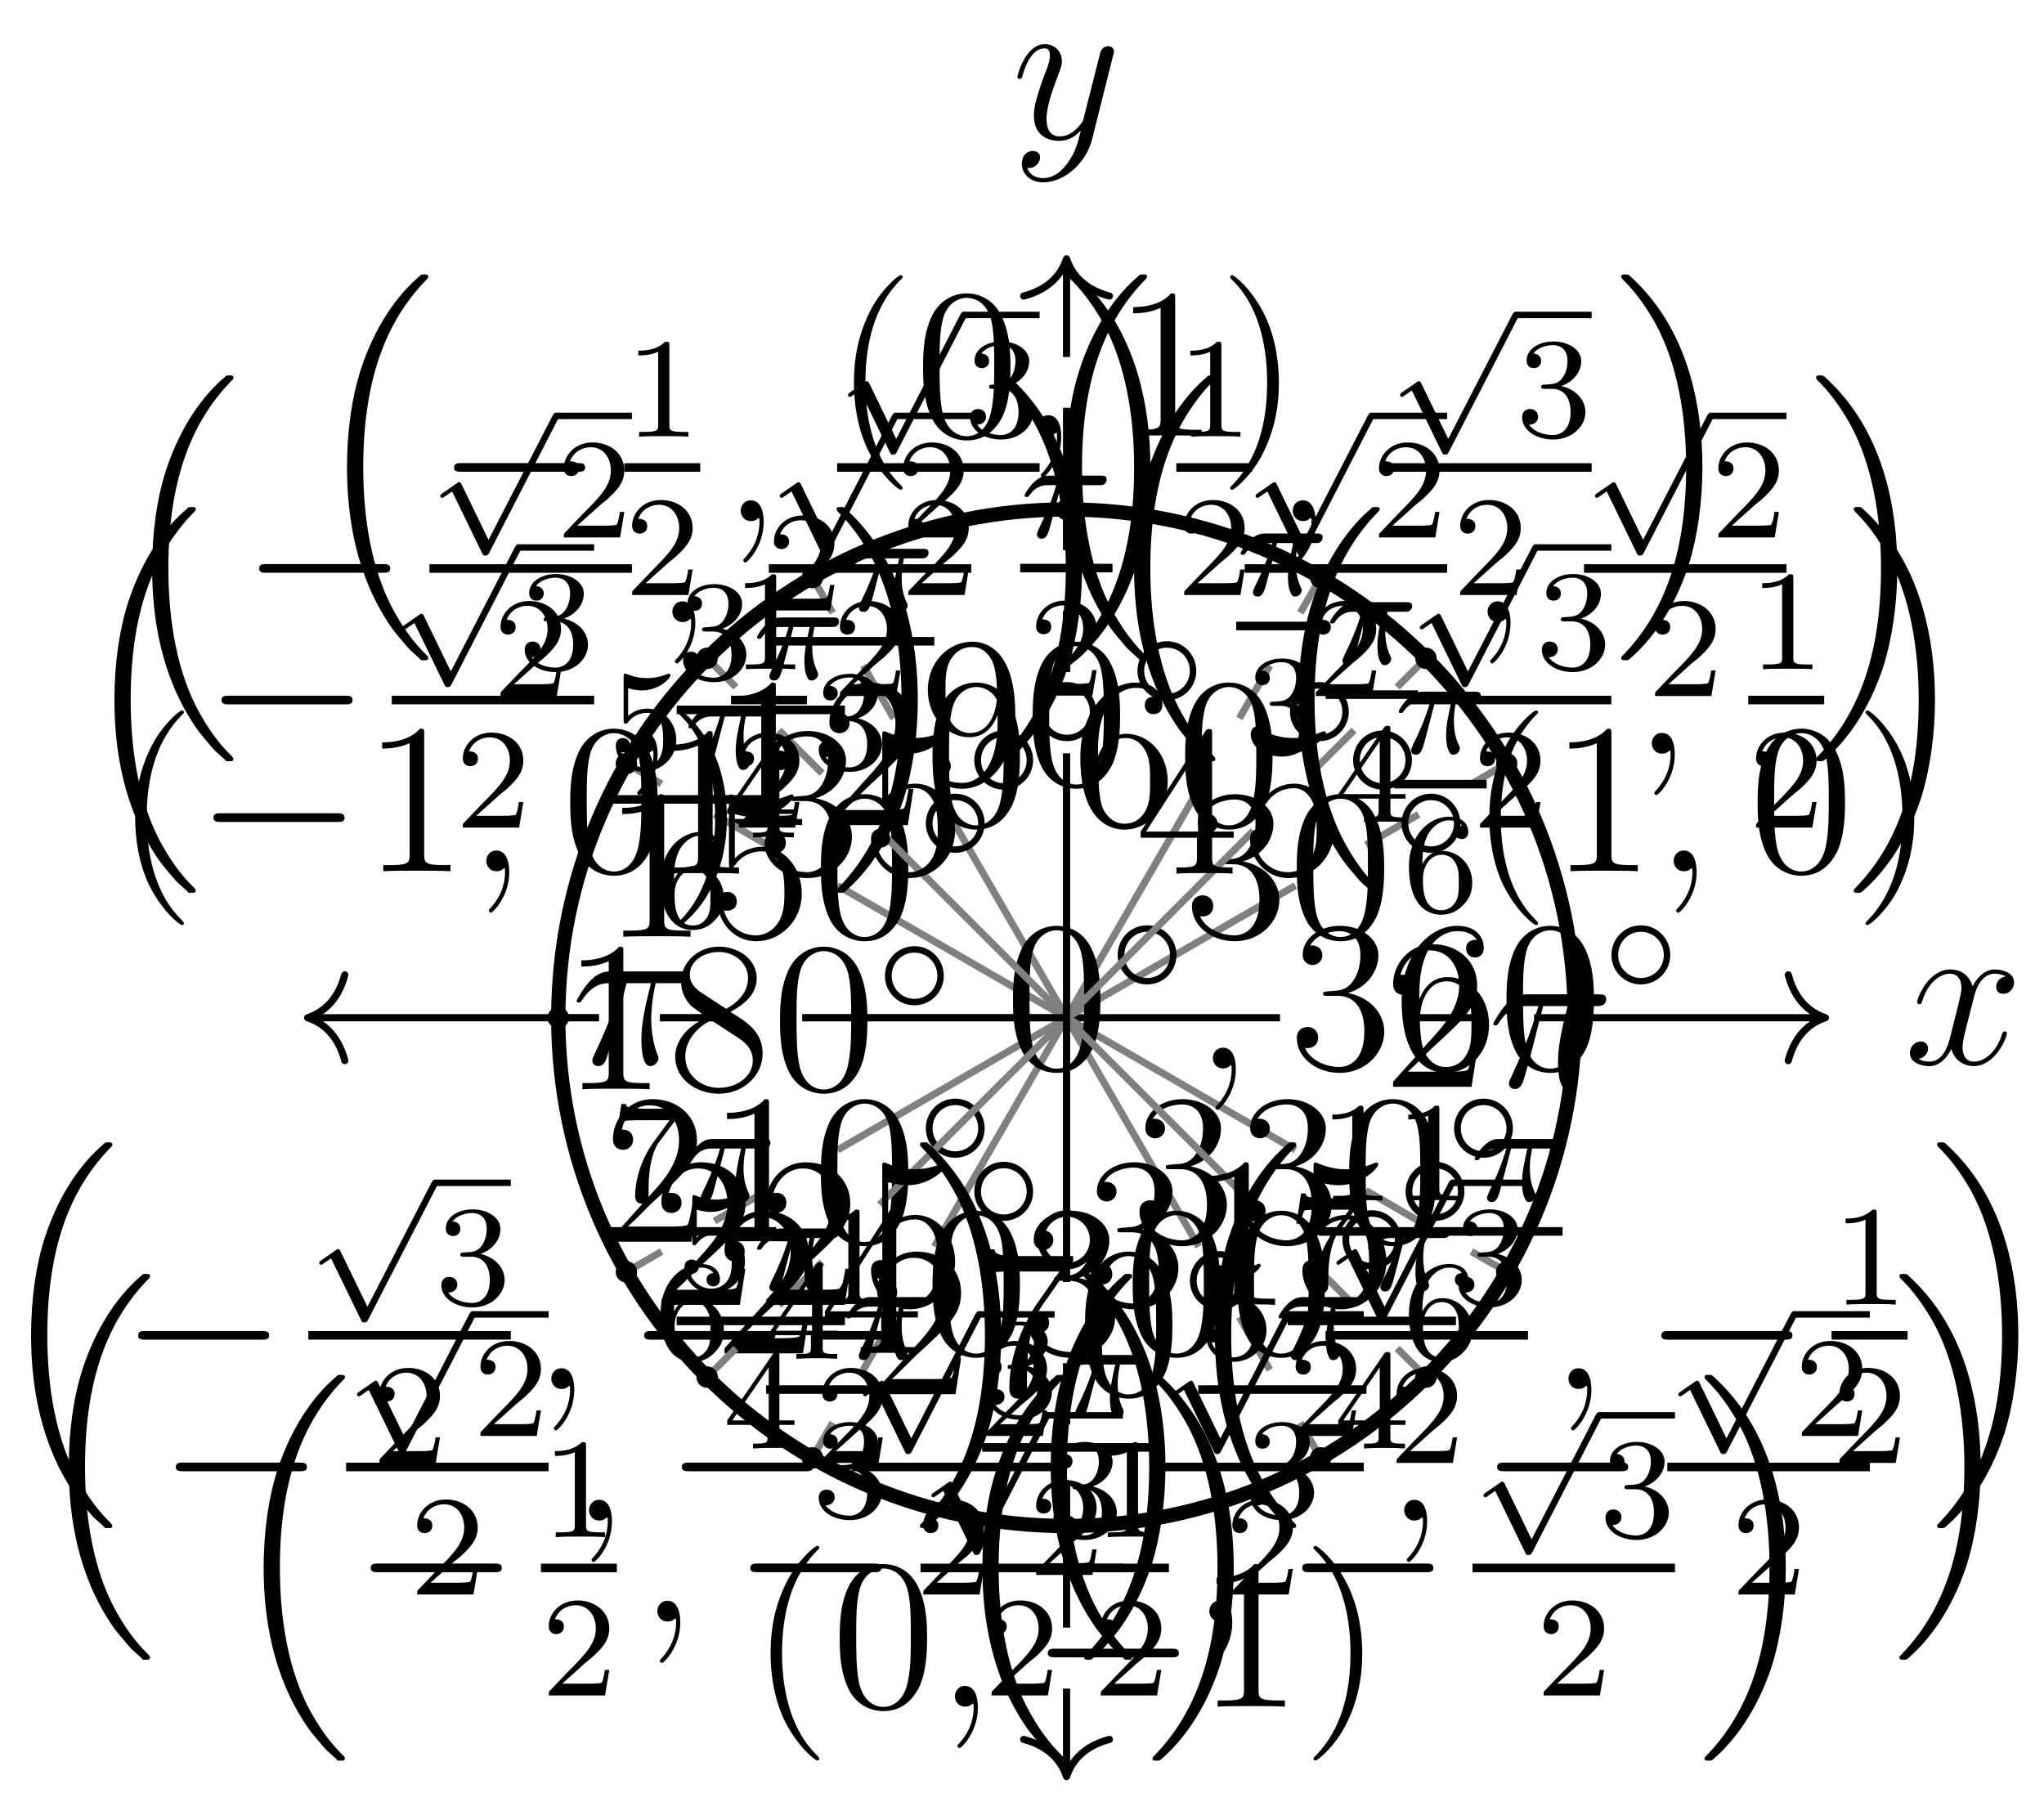 <?xml version="1.0" encoding="UTF-8"?>
<svg xmlns="http://www.w3.org/2000/svg" xmlns:xlink="http://www.w3.org/1999/xlink" width="114pt" height="101pt" viewBox="0 0 114 101" version="1.1">
<defs>
<g>
<symbol overflow="visible" id="glyph0-0">
<path style="stroke:none;" d=""/>
</symbol>
<symbol overflow="visible" id="glyph0-1">
<path style="stroke:none;" d="M 5.672 -4.875 C 5.281 -4.812 5.141 -4.516 5.141 -4.297 C 5.141 -4 5.359 -3.906 5.531 -3.906 C 5.891 -3.906 6.141 -4.219 6.141 -4.547 C 6.141 -5.047 5.562 -5.266 5.062 -5.266 C 4.344 -5.266 3.938 -4.547 3.828 -4.328 C 3.547 -5.219 2.812 -5.266 2.594 -5.266 C 1.375 -5.266 0.734 -3.703 0.734 -3.438 C 0.734 -3.391 0.781 -3.328 0.859 -3.328 C 0.953 -3.328 0.984 -3.406 1 -3.453 C 1.406 -4.781 2.219 -5.031 2.562 -5.031 C 3.094 -5.031 3.203 -4.531 3.203 -4.25 C 3.203 -3.984 3.125 -3.703 2.984 -3.125 L 2.578 -1.5 C 2.406 -0.781 2.062 -0.125 1.422 -0.125 C 1.359 -0.125 1.062 -0.125 0.812 -0.281 C 1.25 -0.359 1.344 -0.719 1.344 -0.859 C 1.344 -1.094 1.156 -1.25 0.938 -1.25 C 0.641 -1.25 0.328 -0.984 0.328 -0.609 C 0.328 -0.109 0.891 0.125 1.406 0.125 C 1.984 0.125 2.391 -0.328 2.641 -0.828 C 2.828 -0.125 3.438 0.125 3.875 0.125 C 5.094 0.125 5.734 -1.453 5.734 -1.703 C 5.734 -1.766 5.688 -1.812 5.625 -1.812 C 5.516 -1.812 5.5 -1.75 5.469 -1.656 C 5.141 -0.609 4.453 -0.125 3.906 -0.125 C 3.484 -0.125 3.266 -0.438 3.266 -0.922 C 3.266 -1.188 3.312 -1.375 3.5 -2.156 L 3.922 -3.797 C 4.094 -4.5 4.5 -5.031 5.062 -5.031 C 5.078 -5.031 5.422 -5.031 5.672 -4.875 Z M 5.672 -4.875 "/>
</symbol>
<symbol overflow="visible" id="glyph0-2">
<path style="stroke:none;" d="M 3.141 1.344 C 2.828 1.797 2.359 2.203 1.766 2.203 C 1.625 2.203 1.047 2.172 0.875 1.625 C 0.906 1.641 0.969 1.641 0.984 1.641 C 1.344 1.641 1.594 1.328 1.594 1.047 C 1.594 0.781 1.359 0.688 1.188 0.688 C 0.984 0.688 0.578 0.828 0.578 1.406 C 0.578 2.016 1.094 2.438 1.766 2.438 C 2.969 2.438 4.172 1.344 4.5 0.016 L 5.672 -4.656 C 5.688 -4.703 5.719 -4.781 5.719 -4.859 C 5.719 -5.031 5.562 -5.156 5.391 -5.156 C 5.281 -5.156 5.031 -5.109 4.938 -4.75 L 4.047 -1.234 C 4 -1.016 4 -0.984 3.891 -0.859 C 3.656 -0.531 3.266 -0.125 2.688 -0.125 C 2.016 -0.125 1.953 -0.781 1.953 -1.094 C 1.953 -1.781 2.281 -2.703 2.609 -3.562 C 2.734 -3.906 2.812 -4.078 2.812 -4.312 C 2.812 -4.812 2.453 -5.266 1.859 -5.266 C 0.766 -5.266 0.328 -3.531 0.328 -3.438 C 0.328 -3.391 0.375 -3.328 0.453 -3.328 C 0.562 -3.328 0.578 -3.375 0.625 -3.547 C 0.906 -4.547 1.359 -5.031 1.828 -5.031 C 1.938 -5.031 2.141 -5.031 2.141 -4.641 C 2.141 -4.328 2.016 -3.984 1.828 -3.531 C 1.25 -1.953 1.25 -1.562 1.25 -1.281 C 1.25 -0.141 2.062 0.125 2.656 0.125 C 3 0.125 3.438 0.016 3.844 -0.438 L 3.859 -0.422 C 3.688 0.281 3.562 0.75 3.141 1.344 Z M 3.141 1.344 "/>
</symbol>
<symbol overflow="visible" id="glyph0-3">
<path style="stroke:none;" d="M 2.328 0.047 C 2.328 -0.641 2.109 -1.156 1.609 -1.156 C 1.234 -1.156 1.047 -0.844 1.047 -0.578 C 1.047 -0.328 1.219 0 1.625 0 C 1.781 0 1.906 -0.047 2.016 -0.156 C 2.047 -0.172 2.062 -0.172 2.062 -0.172 C 2.094 -0.172 2.094 -0.016 2.094 0.047 C 2.094 0.438 2.016 1.219 1.328 2 C 1.188 2.141 1.188 2.156 1.188 2.188 C 1.188 2.25 1.25 2.312 1.312 2.312 C 1.406 2.312 2.328 1.422 2.328 0.047 Z M 2.328 0.047 "/>
</symbol>
<symbol overflow="visible" id="glyph0-4">
<path style="stroke:none;" d="M 3.094 -4.5 L 4.453 -4.5 C 4.125 -3.172 3.922 -2.297 3.922 -1.344 C 3.922 -1.172 3.922 0.125 4.406 0.125 C 4.656 0.125 4.875 -0.109 4.875 -0.312 C 4.875 -0.375 4.875 -0.391 4.797 -0.578 C 4.469 -1.406 4.469 -2.422 4.469 -2.516 C 4.469 -2.578 4.469 -3.438 4.719 -4.5 L 6.062 -4.5 C 6.219 -4.5 6.609 -4.5 6.609 -4.891 C 6.609 -5.156 6.391 -5.156 6.172 -5.156 L 2.234 -5.156 C 1.953 -5.156 1.547 -5.156 1 -4.562 C 0.688 -4.219 0.312 -3.578 0.312 -3.516 C 0.312 -3.438 0.375 -3.422 0.438 -3.422 C 0.531 -3.422 0.531 -3.453 0.594 -3.531 C 1.219 -4.5 1.844 -4.5 2.141 -4.5 L 2.828 -4.5 C 2.562 -3.609 2.266 -2.562 1.281 -0.484 C 1.188 -0.281 1.188 -0.266 1.188 -0.188 C 1.188 0.062 1.406 0.125 1.5 0.125 C 1.859 0.125 1.953 -0.188 2.094 -0.688 C 2.281 -1.297 2.281 -1.328 2.406 -1.812 Z M 3.094 -4.5 "/>
</symbol>
<symbol overflow="visible" id="glyph1-0">
<path style="stroke:none;" d=""/>
</symbol>
<symbol overflow="visible" id="glyph1-1">
<path style="stroke:none;" d="M 2.203 -4.297 C 2 -4.281 1.953 -4.266 1.953 -4.156 C 1.953 -4.047 2.016 -4.047 2.219 -4.047 L 2.766 -4.047 C 3.797 -4.047 4.25 -3.203 4.25 -2.062 C 4.25 -0.484 3.438 -0.078 2.844 -0.078 C 2.266 -0.078 1.297 -0.344 0.938 -1.141 C 1.328 -1.078 1.672 -1.297 1.672 -1.719 C 1.672 -2.062 1.422 -2.312 1.094 -2.312 C 0.797 -2.312 0.484 -2.141 0.484 -1.688 C 0.484 -0.625 1.547 0.25 2.875 0.25 C 4.297 0.25 5.359 -0.844 5.359 -2.047 C 5.359 -3.141 4.469 -4 3.328 -4.203 C 4.359 -4.5 5.031 -5.375 5.031 -6.312 C 5.031 -7.25 4.047 -7.953 2.891 -7.953 C 1.703 -7.953 0.812 -7.219 0.812 -6.344 C 0.812 -5.875 1.188 -5.766 1.359 -5.766 C 1.609 -5.766 1.906 -5.953 1.906 -6.312 C 1.906 -6.688 1.609 -6.859 1.344 -6.859 C 1.281 -6.859 1.25 -6.859 1.219 -6.844 C 1.672 -7.656 2.797 -7.656 2.859 -7.656 C 3.25 -7.656 4.031 -7.484 4.031 -6.312 C 4.031 -6.078 4 -5.422 3.641 -4.906 C 3.281 -4.375 2.875 -4.344 2.562 -4.328 Z M 2.203 -4.297 "/>
</symbol>
<symbol overflow="visible" id="glyph1-2">
<path style="stroke:none;" d="M 5.359 -3.828 C 5.359 -4.812 5.297 -5.781 4.859 -6.688 C 4.375 -7.688 3.516 -7.953 2.922 -7.953 C 2.234 -7.953 1.391 -7.609 0.938 -6.609 C 0.609 -5.859 0.484 -5.109 0.484 -3.828 C 0.484 -2.672 0.578 -1.797 1 -0.938 C 1.469 -0.031 2.297 0.25 2.922 0.25 C 3.953 0.25 4.547 -0.375 4.906 -1.062 C 5.328 -1.953 5.359 -3.125 5.359 -3.828 Z M 2.922 0.016 C 2.531 0.016 1.75 -0.203 1.531 -1.5 C 1.406 -2.219 1.406 -3.125 1.406 -3.969 C 1.406 -4.953 1.406 -5.828 1.594 -6.531 C 1.797 -7.344 2.406 -7.703 2.922 -7.703 C 3.375 -7.703 4.062 -7.438 4.297 -6.406 C 4.453 -5.719 4.453 -4.781 4.453 -3.969 C 4.453 -3.172 4.453 -2.266 4.312 -1.531 C 4.094 -0.219 3.328 0.016 2.922 0.016 Z M 2.922 0.016 "/>
</symbol>
<symbol overflow="visible" id="glyph1-3">
<path style="stroke:none;" d="M 1.469 -4.156 C 1.469 -7.188 2.938 -7.656 3.578 -7.656 C 4.016 -7.656 4.453 -7.531 4.672 -7.172 C 4.531 -7.172 4.078 -7.172 4.078 -6.688 C 4.078 -6.422 4.25 -6.188 4.562 -6.188 C 4.859 -6.188 5.062 -6.375 5.062 -6.719 C 5.062 -7.344 4.609 -7.953 3.578 -7.953 C 2.062 -7.953 0.484 -6.406 0.484 -3.781 C 0.484 -0.484 1.922 0.25 2.938 0.25 C 4.25 0.25 5.359 -0.891 5.359 -2.438 C 5.359 -4.031 4.25 -5.094 3.047 -5.094 C 1.984 -5.094 1.594 -4.172 1.469 -3.844 Z M 2.938 -0.078 C 2.188 -0.078 1.828 -0.734 1.719 -0.984 C 1.609 -1.297 1.5 -1.891 1.5 -2.719 C 1.5 -3.672 1.922 -4.859 3 -4.859 C 3.656 -4.859 4 -4.406 4.188 -4 C 4.375 -3.562 4.375 -2.969 4.375 -2.453 C 4.375 -1.844 4.375 -1.297 4.141 -0.844 C 3.844 -0.281 3.422 -0.078 2.938 -0.078 Z M 2.938 -0.078 "/>
</symbol>
<symbol overflow="visible" id="glyph1-4">
<path style="stroke:none;" d="M 4.375 -3.484 C 4.375 -0.656 3.125 -0.078 2.406 -0.078 C 2.109 -0.078 1.484 -0.109 1.188 -0.531 L 1.25 -0.531 C 1.344 -0.5 1.766 -0.578 1.766 -1.016 C 1.766 -1.281 1.594 -1.5 1.281 -1.5 C 0.969 -1.5 0.781 -1.297 0.781 -0.984 C 0.781 -0.25 1.375 0.25 2.422 0.25 C 3.906 0.25 5.359 -1.344 5.359 -3.938 C 5.359 -7.141 4.016 -7.953 2.969 -7.953 C 1.656 -7.953 0.484 -6.844 0.484 -5.266 C 0.484 -3.688 1.609 -2.625 2.797 -2.625 C 3.688 -2.625 4.141 -3.266 4.375 -3.875 Z M 2.844 -2.859 C 2.094 -2.859 1.766 -3.469 1.656 -3.688 C 1.469 -4.141 1.469 -4.719 1.469 -5.266 C 1.469 -5.922 1.469 -6.5 1.781 -7 C 2 -7.312 2.312 -7.656 2.969 -7.656 C 3.641 -7.656 4 -7.062 4.109 -6.797 C 4.344 -6.203 4.344 -5.188 4.344 -5.016 C 4.344 -4 3.891 -2.859 2.844 -2.859 Z M 2.844 -2.859 "/>
</symbol>
<symbol overflow="visible" id="glyph1-5">
<path style="stroke:none;" d="M 3.438 -7.656 C 3.438 -7.938 3.438 -7.953 3.203 -7.953 C 2.922 -7.625 2.312 -7.188 1.094 -7.188 L 1.094 -6.844 C 1.359 -6.844 1.953 -6.844 2.625 -7.141 L 2.625 -0.922 C 2.625 -0.484 2.578 -0.344 1.531 -0.344 L 1.156 -0.344 L 1.156 0 C 1.484 -0.031 2.641 -0.031 3.031 -0.031 C 3.438 -0.031 4.578 -0.031 4.906 0 L 4.906 -0.344 L 4.531 -0.344 C 3.484 -0.344 3.438 -0.484 3.438 -0.922 Z M 3.438 -7.656 "/>
</symbol>
<symbol overflow="visible" id="glyph1-6">
<path style="stroke:none;" d="M 5.266 -2.016 L 5 -2.016 C 4.953 -1.812 4.859 -1.141 4.75 -0.953 C 4.656 -0.844 3.984 -0.844 3.625 -0.844 L 1.406 -0.844 C 1.734 -1.125 2.469 -1.891 2.766 -2.172 C 4.594 -3.844 5.266 -4.469 5.266 -5.656 C 5.266 -7.031 4.172 -7.953 2.781 -7.953 C 1.406 -7.953 0.578 -6.766 0.578 -5.734 C 0.578 -5.125 1.109 -5.125 1.141 -5.125 C 1.406 -5.125 1.703 -5.312 1.703 -5.688 C 1.703 -6.031 1.484 -6.25 1.141 -6.25 C 1.047 -6.25 1.016 -6.25 0.984 -6.234 C 1.203 -7.047 1.859 -7.609 2.625 -7.609 C 3.641 -7.609 4.266 -6.75 4.266 -5.656 C 4.266 -4.641 3.688 -3.75 3 -2.984 L 0.578 -0.281 L 0.578 0 L 4.953 0 Z M 5.266 -2.016 "/>
</symbol>
<symbol overflow="visible" id="glyph1-7">
<path style="stroke:none;" d="M 1.531 -6.844 C 2.047 -6.688 2.469 -6.672 2.594 -6.672 C 3.938 -6.672 4.812 -7.656 4.812 -7.828 C 4.812 -7.875 4.781 -7.938 4.703 -7.938 C 4.688 -7.938 4.656 -7.938 4.547 -7.891 C 3.891 -7.609 3.312 -7.562 3 -7.562 C 2.219 -7.562 1.656 -7.812 1.422 -7.906 C 1.344 -7.938 1.312 -7.938 1.297 -7.938 C 1.203 -7.938 1.203 -7.859 1.203 -7.672 L 1.203 -4.125 C 1.203 -3.906 1.203 -3.844 1.344 -3.844 C 1.406 -3.844 1.422 -3.844 1.547 -4 C 1.875 -4.484 2.438 -4.766 3.031 -4.766 C 3.672 -4.766 3.984 -4.188 4.078 -3.984 C 4.281 -3.516 4.297 -2.922 4.297 -2.469 C 4.297 -2.016 4.297 -1.344 3.953 -0.797 C 3.688 -0.375 3.234 -0.078 2.703 -0.078 C 1.906 -0.078 1.141 -0.609 0.922 -1.484 C 0.984 -1.453 1.047 -1.453 1.109 -1.453 C 1.312 -1.453 1.641 -1.562 1.641 -1.969 C 1.641 -2.312 1.406 -2.5 1.109 -2.5 C 0.891 -2.5 0.578 -2.391 0.578 -1.922 C 0.578 -0.906 1.406 0.25 2.719 0.25 C 4.078 0.25 5.266 -0.891 5.266 -2.406 C 5.266 -3.828 4.297 -5.016 3.047 -5.016 C 2.359 -5.016 1.844 -4.703 1.531 -4.375 Z M 1.531 -6.844 "/>
</symbol>
<symbol overflow="visible" id="glyph1-8">
<path style="stroke:none;" d="M 3.562 -4.312 C 4.156 -4.641 5.031 -5.188 5.031 -6.188 C 5.031 -7.234 4.031 -7.953 2.922 -7.953 C 1.75 -7.953 0.812 -7.078 0.812 -5.984 C 0.812 -5.578 0.938 -5.172 1.266 -4.766 C 1.406 -4.609 1.406 -4.609 2.25 -4.016 C 1.094 -3.484 0.484 -2.672 0.484 -1.812 C 0.484 -0.531 1.703 0.25 2.922 0.25 C 4.25 0.25 5.359 -0.734 5.359 -1.984 C 5.359 -3.203 4.5 -3.734 3.562 -4.312 Z M 1.938 -5.391 C 1.781 -5.5 1.297 -5.812 1.297 -6.391 C 1.297 -7.172 2.109 -7.656 2.922 -7.656 C 3.781 -7.656 4.547 -7.047 4.547 -6.188 C 4.547 -5.453 4.016 -4.859 3.328 -4.484 Z M 2.5 -3.844 L 3.938 -2.906 C 4.25 -2.703 4.812 -2.328 4.812 -1.609 C 4.812 -0.688 3.891 -0.078 2.922 -0.078 C 1.906 -0.078 1.047 -0.812 1.047 -1.812 C 1.047 -2.734 1.719 -3.484 2.5 -3.844 Z M 2.5 -3.844 "/>
</symbol>
<symbol overflow="visible" id="glyph1-9">
<path style="stroke:none;" d="M 4.312 -7.781 C 4.312 -8.016 4.312 -8.062 4.141 -8.062 C 4.047 -8.062 4.016 -8.062 3.922 -7.922 L 0.328 -2.344 L 0.328 -2 L 3.469 -2 L 3.469 -0.906 C 3.469 -0.469 3.438 -0.344 2.562 -0.344 L 2.328 -0.344 L 2.328 0 C 2.609 -0.031 3.547 -0.031 3.891 -0.031 C 4.219 -0.031 5.172 -0.031 5.453 0 L 5.453 -0.344 L 5.219 -0.344 C 4.344 -0.344 4.312 -0.469 4.312 -0.906 L 4.312 -2 L 5.516 -2 L 5.516 -2.344 L 4.312 -2.344 Z M 3.531 -6.844 L 3.531 -2.344 L 0.625 -2.344 Z M 3.531 -6.844 "/>
</symbol>
<symbol overflow="visible" id="glyph1-10">
<path style="stroke:none;" d="M 5.672 -7.422 L 5.672 -7.703 L 2.797 -7.703 C 1.344 -7.703 1.328 -7.859 1.281 -8.078 L 1.016 -8.078 L 0.641 -5.688 L 0.906 -5.688 C 0.938 -5.906 1.047 -6.641 1.203 -6.781 C 1.297 -6.844 2.203 -6.844 2.359 -6.844 L 4.906 -6.844 L 3.641 -5.031 C 3.312 -4.562 2.109 -2.609 2.109 -0.359 C 2.109 -0.234 2.109 0.25 2.594 0.25 C 3.094 0.25 3.094 -0.219 3.094 -0.375 L 3.094 -0.969 C 3.094 -2.75 3.375 -4.141 3.938 -4.938 Z M 5.672 -7.422 "/>
</symbol>
<symbol overflow="visible" id="glyph1-11">
<path style="stroke:none;" d="M 3.891 2.906 C 3.891 2.875 3.891 2.844 3.688 2.641 C 2.484 1.438 1.812 -0.531 1.812 -2.969 C 1.812 -5.297 2.375 -7.297 3.766 -8.703 C 3.891 -8.812 3.891 -8.828 3.891 -8.875 C 3.891 -8.938 3.828 -8.969 3.781 -8.969 C 3.625 -8.969 2.641 -8.109 2.062 -6.938 C 1.453 -5.719 1.172 -4.453 1.172 -2.969 C 1.172 -1.906 1.344 -0.484 1.953 0.781 C 2.672 2.219 3.641 3 3.781 3 C 3.828 3 3.891 2.969 3.891 2.906 Z M 3.891 2.906 "/>
</symbol>
<symbol overflow="visible" id="glyph1-12">
<path style="stroke:none;" d="M 3.375 -2.969 C 3.375 -3.891 3.25 -5.359 2.578 -6.75 C 1.875 -8.188 0.891 -8.969 0.766 -8.969 C 0.719 -8.969 0.656 -8.938 0.656 -8.875 C 0.656 -8.828 0.656 -8.812 0.859 -8.609 C 2.062 -7.406 2.719 -5.422 2.719 -2.984 C 2.719 -0.672 2.156 1.328 0.781 2.734 C 0.656 2.844 0.656 2.875 0.656 2.906 C 0.656 2.969 0.719 3 0.766 3 C 0.922 3 1.906 2.141 2.484 0.969 C 3.094 -0.25 3.375 -1.547 3.375 -2.969 Z M 3.375 -2.969 "/>
</symbol>
<symbol overflow="visible" id="glyph2-0">
<path style="stroke:none;" d=""/>
</symbol>
<symbol overflow="visible" id="glyph2-1">
<path style="stroke:none;" d="M 3.75 -1.984 C 3.75 -2.906 3.016 -3.641 2.109 -3.641 C 1.203 -3.641 0.469 -2.906 0.469 -1.984 C 0.469 -1.078 1.203 -0.344 2.109 -0.344 C 3.016 -0.344 3.75 -1.078 3.75 -1.984 Z M 2.109 -0.703 C 1.406 -0.703 0.844 -1.281 0.844 -1.984 C 0.844 -2.703 1.406 -3.281 2.109 -3.281 C 2.828 -3.281 3.391 -2.703 3.391 -1.984 C 3.391 -1.281 2.828 -0.703 2.109 -0.703 Z M 2.109 -0.703 "/>
</symbol>
<symbol overflow="visible" id="glyph2-2">
<path style="stroke:none;" d="M 3.281 6.734 L 1.781 3.641 C 1.734 3.547 1.703 3.516 1.641 3.516 C 1.609 3.516 1.594 3.516 1.516 3.578 L 0.703 4.141 C 0.594 4.219 0.594 4.25 0.594 4.281 C 0.594 4.328 0.625 4.391 0.703 4.391 C 0.734 4.391 0.75 4.391 0.844 4.312 C 0.953 4.25 1.109 4.125 1.25 4.031 L 2.922 7.469 C 2.984 7.609 3.016 7.609 3.094 7.609 C 3.234 7.609 3.266 7.562 3.328 7.438 L 7.172 -0.031 C 7.234 -0.141 7.234 -0.156 7.234 -0.188 C 7.234 -0.281 7.156 -0.359 7.047 -0.359 C 6.953 -0.359 6.922 -0.297 6.859 -0.203 Z M 3.281 6.734 "/>
</symbol>
<symbol overflow="visible" id="glyph3-0">
<path style="stroke:none;" d=""/>
</symbol>
<symbol overflow="visible" id="glyph3-1">
<path style="stroke:none;" d="M 2.266 -2.906 L 3.172 -2.906 C 3.016 -2.188 2.875 -1.594 2.875 -1 C 2.875 -0.953 2.875 -0.609 2.953 -0.312 C 3.062 0.016 3.141 0.078 3.281 0.078 C 3.453 0.078 3.641 -0.078 3.641 -0.266 C 3.641 -0.312 3.641 -0.328 3.609 -0.406 C 3.438 -0.766 3.312 -1.156 3.312 -1.812 C 3.312 -1.984 3.312 -2.328 3.438 -2.906 L 4.406 -2.906 C 4.531 -2.906 4.609 -2.906 4.688 -2.969 C 4.797 -3.062 4.812 -3.156 4.812 -3.219 C 4.812 -3.438 4.609 -3.438 4.484 -3.438 L 1.609 -3.438 C 1.438 -3.438 1.125 -3.438 0.734 -3.047 C 0.453 -2.766 0.234 -2.406 0.234 -2.344 C 0.234 -2.266 0.281 -2.25 0.344 -2.25 C 0.438 -2.25 0.453 -2.266 0.5 -2.328 C 0.891 -2.906 1.359 -2.906 1.531 -2.906 L 2 -2.906 C 1.766 -2.062 1.344 -1.094 1.047 -0.516 C 1 -0.391 0.922 -0.234 0.922 -0.172 C 0.922 0 1.047 0.078 1.172 0.078 C 1.484 0.078 1.562 -0.219 1.734 -0.875 Z M 2.266 -2.906 "/>
</symbol>
<symbol overflow="visible" id="glyph4-0">
<path style="stroke:none;" d=""/>
</symbol>
<symbol overflow="visible" id="glyph4-1">
<path style="stroke:none;" d="M 1.094 -2.641 C 1.094 -3.297 1.156 -3.875 1.438 -4.359 C 1.688 -4.766 2.094 -5.094 2.594 -5.094 C 2.75 -5.094 3.109 -5.062 3.297 -4.797 C 2.938 -4.766 2.906 -4.5 2.906 -4.422 C 2.906 -4.172 3.094 -4.047 3.281 -4.047 C 3.422 -4.047 3.656 -4.125 3.656 -4.438 C 3.656 -4.906 3.297 -5.297 2.578 -5.297 C 1.469 -5.297 0.344 -4.25 0.344 -2.531 C 0.344 -0.359 1.359 0.172 2.125 0.172 C 2.516 0.172 2.922 0.062 3.281 -0.281 C 3.609 -0.594 3.875 -0.922 3.875 -1.625 C 3.875 -2.656 3.078 -3.391 2.203 -3.391 C 1.625 -3.391 1.281 -3.031 1.094 -2.641 Z M 2.125 -0.078 C 1.703 -0.078 1.438 -0.359 1.328 -0.594 C 1.141 -0.953 1.125 -1.484 1.125 -1.797 C 1.125 -2.578 1.547 -3.172 2.172 -3.172 C 2.562 -3.172 2.812 -2.969 2.953 -2.688 C 3.125 -2.391 3.125 -2.031 3.125 -1.625 C 3.125 -1.219 3.125 -0.875 2.969 -0.578 C 2.75 -0.219 2.484 -0.078 2.125 -0.078 Z M 2.125 -0.078 "/>
</symbol>
<symbol overflow="visible" id="glyph4-2">
<path style="stroke:none;" d="M 3.141 -5.156 C 3.141 -5.312 3.141 -5.375 2.969 -5.375 C 2.875 -5.375 2.859 -5.375 2.781 -5.266 L 0.234 -1.562 L 0.234 -1.312 L 2.484 -1.312 L 2.484 -0.641 C 2.484 -0.344 2.469 -0.266 1.844 -0.266 L 1.672 -0.266 L 1.672 0 C 2.344 -0.031 2.359 -0.031 2.812 -0.031 C 3.266 -0.031 3.281 -0.031 3.953 0 L 3.953 -0.266 L 3.781 -0.266 C 3.156 -0.266 3.141 -0.344 3.141 -0.641 L 3.141 -1.312 L 3.984 -1.312 L 3.984 -1.562 L 3.141 -1.562 Z M 2.547 -4.516 L 2.547 -1.562 L 0.516 -1.562 Z M 2.547 -4.516 "/>
</symbol>
<symbol overflow="visible" id="glyph4-3">
<path style="stroke:none;" d="M 2.016 -2.656 C 2.641 -2.656 3.047 -2.203 3.047 -1.359 C 3.047 -0.359 2.484 -0.078 2.062 -0.078 C 1.625 -0.078 1.016 -0.234 0.734 -0.656 C 1.031 -0.656 1.234 -0.844 1.234 -1.094 C 1.234 -1.359 1.047 -1.531 0.781 -1.531 C 0.578 -1.531 0.344 -1.406 0.344 -1.078 C 0.344 -0.328 1.156 0.172 2.078 0.172 C 3.125 0.172 3.875 -0.562 3.875 -1.359 C 3.875 -2.031 3.344 -2.625 2.531 -2.812 C 3.156 -3.031 3.641 -3.562 3.641 -4.203 C 3.641 -4.844 2.922 -5.297 2.094 -5.297 C 1.234 -5.297 0.594 -4.844 0.594 -4.234 C 0.594 -3.938 0.781 -3.812 1 -3.812 C 1.25 -3.812 1.406 -3.984 1.406 -4.219 C 1.406 -4.516 1.141 -4.625 0.969 -4.625 C 1.312 -5.062 1.922 -5.094 2.062 -5.094 C 2.266 -5.094 2.875 -5.031 2.875 -4.203 C 2.875 -3.656 2.641 -3.312 2.531 -3.188 C 2.297 -2.938 2.109 -2.922 1.625 -2.891 C 1.469 -2.891 1.406 -2.875 1.406 -2.766 C 1.406 -2.656 1.484 -2.656 1.625 -2.656 Z M 2.016 -2.656 "/>
</symbol>
<symbol overflow="visible" id="glyph4-4">
<path style="stroke:none;" d="M 2.25 -1.625 C 2.375 -1.75 2.703 -2.016 2.844 -2.125 C 3.328 -2.578 3.797 -3.016 3.797 -3.734 C 3.797 -4.688 3 -5.297 2.016 -5.297 C 1.047 -5.297 0.422 -4.578 0.422 -3.859 C 0.422 -3.469 0.734 -3.422 0.844 -3.422 C 1.016 -3.422 1.266 -3.531 1.266 -3.844 C 1.266 -4.25 0.859 -4.25 0.766 -4.25 C 1 -4.844 1.531 -5.031 1.922 -5.031 C 2.656 -5.031 3.047 -4.406 3.047 -3.734 C 3.047 -2.906 2.469 -2.297 1.516 -1.344 L 0.516 -0.297 C 0.422 -0.219 0.422 -0.203 0.422 0 L 3.562 0 L 3.797 -1.422 L 3.547 -1.422 C 3.531 -1.266 3.469 -0.875 3.375 -0.719 C 3.328 -0.656 2.719 -0.656 2.594 -0.656 L 1.172 -0.656 Z M 2.25 -1.625 "/>
</symbol>
<symbol overflow="visible" id="glyph4-5">
<path style="stroke:none;" d="M 1.109 -4.484 C 1.219 -4.453 1.531 -4.359 1.875 -4.359 C 2.875 -4.359 3.469 -5.062 3.469 -5.188 C 3.469 -5.281 3.422 -5.297 3.375 -5.297 C 3.359 -5.297 3.344 -5.297 3.281 -5.266 C 2.969 -5.141 2.594 -5.047 2.172 -5.047 C 1.703 -5.047 1.312 -5.156 1.062 -5.266 C 0.984 -5.297 0.969 -5.297 0.953 -5.297 C 0.859 -5.297 0.859 -5.219 0.859 -5.062 L 0.859 -2.734 C 0.859 -2.594 0.859 -2.5 0.984 -2.5 C 1.047 -2.5 1.062 -2.531 1.109 -2.594 C 1.203 -2.703 1.5 -3.109 2.188 -3.109 C 2.625 -3.109 2.844 -2.75 2.922 -2.594 C 3.047 -2.312 3.062 -1.938 3.062 -1.641 C 3.062 -1.344 3.062 -0.906 2.844 -0.562 C 2.688 -0.312 2.359 -0.078 1.938 -0.078 C 1.422 -0.078 0.922 -0.391 0.734 -0.922 C 0.75 -0.906 0.812 -0.906 0.812 -0.906 C 1.031 -0.906 1.219 -1.047 1.219 -1.297 C 1.219 -1.594 0.984 -1.703 0.828 -1.703 C 0.672 -1.703 0.422 -1.625 0.422 -1.281 C 0.422 -0.562 1.047 0.172 1.953 0.172 C 2.953 0.172 3.797 -0.609 3.797 -1.594 C 3.797 -2.516 3.125 -3.344 2.188 -3.344 C 1.797 -3.344 1.422 -3.219 1.109 -2.938 Z M 1.109 -4.484 "/>
</symbol>
<symbol overflow="visible" id="glyph4-6">
<path style="stroke:none;" d="M 4.031 -4.859 C 4.109 -4.938 4.109 -4.953 4.109 -5.125 L 2.078 -5.125 C 1.875 -5.125 1.641 -5.141 1.438 -5.156 C 1.016 -5.188 1.016 -5.266 0.984 -5.391 L 0.734 -5.391 L 0.469 -3.703 L 0.719 -3.703 C 0.734 -3.828 0.828 -4.375 0.938 -4.438 C 1.016 -4.484 1.625 -4.484 1.734 -4.484 L 3.422 -4.484 L 2.609 -3.375 C 1.703 -2.172 1.5 -0.906 1.5 -0.281 C 1.5 -0.203 1.5 0.172 1.875 0.172 C 2.25 0.172 2.25 -0.188 2.25 -0.281 L 2.25 -0.672 C 2.25 -1.812 2.453 -2.75 2.844 -3.281 Z M 4.031 -4.859 "/>
</symbol>
<symbol overflow="visible" id="glyph4-7">
<path style="stroke:none;" d="M 2.5 -5.078 C 2.5 -5.297 2.484 -5.297 2.266 -5.297 C 1.938 -4.984 1.516 -4.797 0.766 -4.797 L 0.766 -4.531 C 0.984 -4.531 1.406 -4.531 1.875 -4.734 L 1.875 -0.656 C 1.875 -0.359 1.844 -0.266 1.094 -0.266 L 0.812 -0.266 L 0.812 0 C 1.141 -0.031 1.828 -0.031 2.188 -0.031 C 2.547 -0.031 3.234 -0.031 3.562 0 L 3.562 -0.266 L 3.281 -0.266 C 2.531 -0.266 2.5 -0.359 2.5 -0.656 Z M 2.5 -5.078 "/>
</symbol>
<symbol overflow="visible" id="glyph5-0">
<path style="stroke:none;" d=""/>
</symbol>
<symbol overflow="visible" id="glyph5-1">
<path style="stroke:none;" d="M 6.156 20.891 C 6.188 20.906 6.281 21.031 6.297 21.031 L 6.562 21.031 C 6.594 21.031 6.688 21.016 6.688 20.906 C 6.688 20.859 6.672 20.828 6.641 20.797 C 6.219 20.375 5.562 19.703 4.828 18.391 C 3.531 16.094 3.062 13.141 3.062 10.281 C 3.062 4.969 4.562 1.859 6.656 -0.266 C 6.688 -0.297 6.688 -0.328 6.688 -0.359 C 6.688 -0.484 6.609 -0.484 6.469 -0.484 C 6.312 -0.484 6.281 -0.484 6.188 -0.375 C 5.047 0.594 3.766 2.266 2.938 4.781 C 2.422 6.359 2.156 8.281 2.156 10.266 C 2.156 13.094 2.672 16.297 4.547 19.078 C 4.859 19.547 5.312 20.031 5.312 20.047 C 5.422 20.188 5.594 20.375 5.688 20.469 Z M 6.156 20.891 "/>
</symbol>
<symbol overflow="visible" id="glyph5-2">
<path style="stroke:none;" d="M 4.969 10.266 C 4.969 6.844 4.172 3.188 1.812 0.5 C 1.656 0.312 1.203 -0.156 0.922 -0.406 C 0.844 -0.484 0.812 -0.484 0.656 -0.484 C 0.531 -0.484 0.438 -0.484 0.438 -0.359 C 0.438 -0.312 0.484 -0.266 0.5 -0.234 C 0.906 0.172 1.547 0.844 2.297 2.156 C 3.578 4.453 4.062 7.406 4.062 10.266 C 4.062 15.453 2.625 18.625 0.484 20.812 C 0.453 20.828 0.438 20.875 0.438 20.906 C 0.438 21.031 0.531 21.031 0.656 21.031 C 0.812 21.031 0.844 21.031 0.938 20.938 C 2.078 19.953 3.359 18.281 4.188 15.766 C 4.703 14.125 4.969 12.188 4.969 10.266 Z M 4.969 10.266 "/>
</symbol>
<symbol overflow="visible" id="glyph6-0">
<path style="stroke:none;" d=""/>
</symbol>
<symbol overflow="visible" id="glyph6-1">
<path style="stroke:none;" d="M 7.875 -2.75 C 8.078 -2.75 8.297 -2.75 8.297 -2.984 C 8.297 -3.234 8.078 -3.234 7.875 -3.234 L 1.406 -3.234 C 1.203 -3.234 0.984 -3.234 0.984 -2.984 C 0.984 -2.75 1.203 -2.75 1.406 -2.75 Z M 7.875 -2.75 "/>
</symbol>
</g>
</defs>
<g id="surface1">
<path style="fill:none;stroke-width:0.399;stroke-linecap:butt;stroke-linejoin:miter;stroke:rgb(0%,0%,0%);stroke-opacity:1;stroke-miterlimit:10;" d="M 26.08 -0.001 L 42.122 -0.001 " transform="matrix(1,0,0,-1,59.484,56.761)"/>
<path style="fill:none;stroke-width:0.399;stroke-linecap:round;stroke-linejoin:round;stroke:rgb(0%,0%,0%);stroke-opacity:1;stroke-miterlimit:10;" d="M -2.07 2.39 C -1.695 0.956 -0.852 0.28 -0 -0.001 C -0.852 -0.278 -1.695 -0.958 -2.07 -2.391 " transform="matrix(1,0,0,-1,101.809,56.761)"/>
<g style="fill:rgb(0%,0%,0%);fill-opacity:1;">
  <use xlink:href="#glyph0-1" x="106.192" y="59.335"/>
</g>
<path style="fill:none;stroke-width:0.399;stroke-linecap:butt;stroke-linejoin:miter;stroke:rgb(0%,0%,0%);stroke-opacity:1;stroke-miterlimit:10;" d="M 0.001 26.081 L 0.001 34.018 " transform="matrix(1,0,0,-1,59.484,56.761)"/>
<path style="fill:none;stroke-width:0.399;stroke-linecap:butt;stroke-linejoin:miter;stroke:rgb(0%,0%,0%);stroke-opacity:1;stroke-miterlimit:10;" d="M 0.001 36.85 L 0.001 42.123 " transform="matrix(1,0,0,-1,59.484,56.761)"/>
<path style="fill:none;stroke-width:0.399;stroke-linecap:round;stroke-linejoin:round;stroke:rgb(0%,0%,0%);stroke-opacity:1;stroke-miterlimit:10;" d="M -2.073 2.39 C -1.694 0.956 -0.85 0.28 0.002 -0.001 C -0.85 -0.278 -1.694 -0.958 -2.073 -2.391 " transform="matrix(0,-1,-1,0,59.484,14.439)"/>
<g style="fill:rgb(0%,0%,0%);fill-opacity:1;">
  <use xlink:href="#glyph0-2" x="56.415" y="7.731"/>
</g>
<path style="fill:none;stroke-width:0.399;stroke-linecap:butt;stroke-linejoin:miter;stroke:rgb(0%,0%,0%);stroke-opacity:1;stroke-miterlimit:10;" d="M 0.001 -0.001 L 11.906 -0.001 " transform="matrix(1,0,0,-1,59.484,56.761)"/>
<path style="fill:none;stroke-width:0.399;stroke-linecap:butt;stroke-linejoin:miter;stroke:rgb(0%,0%,0%);stroke-opacity:1;stroke-miterlimit:10;" d="M 19.276 -0.001 L 22.678 -0.001 " transform="matrix(1,0,0,-1,59.484,56.761)"/>
<path style="fill:none;stroke-width:0.399;stroke-linecap:butt;stroke-linejoin:miter;stroke:rgb(0%,0%,0%);stroke-opacity:1;stroke-miterlimit:10;" d="M -42.12 -0.001 L -28.348 -0.001 " transform="matrix(1,0,0,-1,59.484,56.761)"/>
<path style="fill:none;stroke-width:0.399;stroke-linecap:round;stroke-linejoin:round;stroke:rgb(0%,0%,0%);stroke-opacity:1;stroke-miterlimit:10;" d="M -2.072 2.391 C -1.693 0.958 -0.849 0.278 -0.002 0.001 C -0.849 -0.28 -1.693 -0.956 -2.072 -2.39 " transform="matrix(-1,0,0,1,17.158,56.761)"/>
<path style="fill:none;stroke-width:0.399;stroke-linecap:butt;stroke-linejoin:miter;stroke:rgb(0%,0%,0%);stroke-opacity:1;stroke-miterlimit:10;" d="M 0.001 -26.078 L 0.001 -34.016 " transform="matrix(1,0,0,-1,59.484,56.761)"/>
<path style="fill:none;stroke-width:0.399;stroke-linecap:butt;stroke-linejoin:miter;stroke:rgb(0%,0%,0%);stroke-opacity:1;stroke-miterlimit:10;" d="M 0.001 -42.121 L 0.001 -37.418 " transform="matrix(1,0,0,-1,59.484,56.761)"/>
<path style="fill:none;stroke-width:0.399;stroke-linecap:round;stroke-linejoin:round;stroke:rgb(0%,0%,0%);stroke-opacity:1;stroke-miterlimit:10;" d="M -2.071 2.391 C -1.692 0.958 -0.848 0.278 -0.001 0.001 C -0.848 -0.28 -1.692 -0.956 -2.071 -2.39 " transform="matrix(0,1,1,0,59.484,99.083)"/>
<path style="fill:none;stroke-width:0.797;stroke-linecap:butt;stroke-linejoin:miter;stroke:rgb(0%,0%,0%);stroke-opacity:1;stroke-miterlimit:10;" d="M 28.346 -0.001 C 28.346 15.655 15.655 28.346 0.001 28.346 C -15.654 28.346 -28.348 15.655 -28.348 -0.001 C -28.348 -15.657 -15.654 -28.348 0.001 -28.348 C 15.655 -28.348 28.346 -15.657 28.346 -0.001 Z M 28.346 -0.001 " transform="matrix(1,0,0,-1,59.484,56.761)"/>
<path style="fill:none;stroke-width:0.399;stroke-linecap:butt;stroke-linejoin:miter;stroke:rgb(50%,50%,50%);stroke-opacity:1;stroke-miterlimit:10;" d="M 0.001 -0.001 L 12.765 7.37 " transform="matrix(1,0,0,-1,59.484,56.761)"/>
<path style="fill:none;stroke-width:0.399;stroke-linecap:butt;stroke-linejoin:miter;stroke:rgb(50%,50%,50%);stroke-opacity:1;stroke-miterlimit:10;" d="M 16.694 9.64 L 19.639 11.339 " transform="matrix(1,0,0,-1,59.484,56.761)"/>
<path style="fill:none;stroke-width:0.399;stroke-linecap:butt;stroke-linejoin:miter;stroke:rgb(50%,50%,50%);stroke-opacity:1;stroke-miterlimit:10;" d="M 22.584 13.038 L 24.549 14.175 " transform="matrix(1,0,0,-1,59.484,56.761)"/>
<path style="fill-rule:nonzero;fill:rgb(0%,0%,0%);fill-opacity:1;stroke-width:0.399;stroke-linecap:butt;stroke-linejoin:miter;stroke:rgb(0%,0%,0%);stroke-opacity:1;stroke-miterlimit:10;" d="M 24.947 14.175 C 24.947 14.393 24.768 14.573 24.549 14.573 C 24.33 14.573 24.151 14.393 24.151 14.175 C 24.151 13.952 24.33 13.776 24.549 13.776 C 24.768 13.776 24.947 13.952 24.947 14.175 Z M 24.947 14.175 " transform="matrix(1,0,0,-1,59.484,56.761)"/>
<g style="fill:rgb(0%,0%,0%);fill-opacity:1;">
  <use xlink:href="#glyph1-1" x="65.994" y="52.246"/>
  <use xlink:href="#glyph1-2" x="71.841" y="52.246"/>
</g>
<g style="fill:rgb(0%,0%,0%);fill-opacity:1;">
  <use xlink:href="#glyph2-1" x="77.701" y="47.907"/>
</g>
<path style="fill:none;stroke-width:0.399;stroke-linecap:butt;stroke-linejoin:miter;stroke:rgb(50%,50%,50%);stroke-opacity:1;stroke-miterlimit:10;" d="M 0.001 -0.001 L 7.371 12.765 " transform="matrix(1,0,0,-1,59.484,56.761)"/>
<path style="fill:none;stroke-width:0.399;stroke-linecap:butt;stroke-linejoin:miter;stroke:rgb(50%,50%,50%);stroke-opacity:1;stroke-miterlimit:10;" d="M 9.636 16.694 L 11.339 19.639 " transform="matrix(1,0,0,-1,59.484,56.761)"/>
<path style="fill:none;stroke-width:0.399;stroke-linecap:butt;stroke-linejoin:miter;stroke:rgb(50%,50%,50%);stroke-opacity:1;stroke-miterlimit:10;" d="M 13.038 22.585 L 14.175 24.549 " transform="matrix(1,0,0,-1,59.484,56.761)"/>
<path style="fill-rule:nonzero;fill:rgb(0%,0%,0%);fill-opacity:1;stroke-width:0.399;stroke-linecap:butt;stroke-linejoin:miter;stroke:rgb(0%,0%,0%);stroke-opacity:1;stroke-miterlimit:10;" d="M 14.573 24.549 C 14.573 24.768 14.394 24.948 14.175 24.948 C 13.952 24.948 13.777 24.768 13.777 24.549 C 13.777 24.331 13.952 24.151 14.175 24.151 C 14.394 24.151 14.573 24.331 14.573 24.549 Z M 14.573 24.549 " transform="matrix(1,0,0,-1,59.484,56.761)"/>
<g style="fill:rgb(0%,0%,0%);fill-opacity:1;">
  <use xlink:href="#glyph1-3" x="59.769" y="46.02"/>
  <use xlink:href="#glyph1-2" x="65.615" y="46.02"/>
</g>
<g style="fill:rgb(0%,0%,0%);fill-opacity:1;">
  <use xlink:href="#glyph2-1" x="71.476" y="41.681"/>
</g>
<path style="fill:none;stroke-width:0.399;stroke-linecap:butt;stroke-linejoin:miter;stroke:rgb(50%,50%,50%);stroke-opacity:1;stroke-miterlimit:10;" d="M 0.001 -0.001 L 0.001 14.741 " transform="matrix(1,0,0,-1,59.484,56.761)"/>
<path style="fill:none;stroke-width:0.399;stroke-linecap:butt;stroke-linejoin:miter;stroke:rgb(50%,50%,50%);stroke-opacity:1;stroke-miterlimit:10;" d="M 0.001 19.276 L 0.001 22.678 " transform="matrix(1,0,0,-1,59.484,56.761)"/>
<path style="fill:none;stroke-width:0.399;stroke-linecap:butt;stroke-linejoin:miter;stroke:rgb(50%,50%,50%);stroke-opacity:1;stroke-miterlimit:10;" d="M 0.001 26.081 L 0.001 28.346 " transform="matrix(1,0,0,-1,59.484,56.761)"/>
<path style="fill-rule:nonzero;fill:rgb(0%,0%,0%);fill-opacity:1;stroke-width:0.399;stroke-linecap:butt;stroke-linejoin:miter;stroke:rgb(0%,0%,0%);stroke-opacity:1;stroke-miterlimit:10;" d="M 0.399 28.346 C 0.399 28.565 0.219 28.745 0.001 28.745 C -0.222 28.745 -0.398 28.565 -0.398 28.346 C -0.398 28.128 -0.222 27.948 0.001 27.948 C 0.219 27.948 0.399 28.128 0.399 28.346 Z M 0.399 28.346 " transform="matrix(1,0,0,-1,59.484,56.761)"/>
<g style="fill:rgb(0%,0%,0%);fill-opacity:1;">
  <use xlink:href="#glyph1-4" x="51.264" y="43.742"/>
  <use xlink:href="#glyph1-2" x="57.111" y="43.742"/>
</g>
<g style="fill:rgb(0%,0%,0%);fill-opacity:1;">
  <use xlink:href="#glyph2-1" x="62.971" y="39.403"/>
</g>
<path style="fill:none;stroke-width:0.399;stroke-linecap:butt;stroke-linejoin:miter;stroke:rgb(50%,50%,50%);stroke-opacity:1;stroke-miterlimit:10;" d="M 0.001 -0.001 L -7.37 12.765 " transform="matrix(1,0,0,-1,59.484,56.761)"/>
<path style="fill:none;stroke-width:0.399;stroke-linecap:butt;stroke-linejoin:miter;stroke:rgb(50%,50%,50%);stroke-opacity:1;stroke-miterlimit:10;" d="M -9.639 16.694 L -11.338 19.639 " transform="matrix(1,0,0,-1,59.484,56.761)"/>
<path style="fill:none;stroke-width:0.399;stroke-linecap:butt;stroke-linejoin:miter;stroke:rgb(50%,50%,50%);stroke-opacity:1;stroke-miterlimit:10;" d="M -13.041 22.585 L -14.174 24.549 " transform="matrix(1,0,0,-1,59.484,56.761)"/>
<path style="fill-rule:nonzero;fill:rgb(0%,0%,0%);fill-opacity:1;stroke-width:0.399;stroke-linecap:butt;stroke-linejoin:miter;stroke:rgb(0%,0%,0%);stroke-opacity:1;stroke-miterlimit:10;" d="M -13.775 24.549 C -13.775 24.768 -13.955 24.948 -14.174 24.948 C -14.392 24.948 -14.572 24.768 -14.572 24.549 C -14.572 24.331 -14.392 24.151 -14.174 24.151 C -13.955 24.151 -13.775 24.331 -13.775 24.549 Z M -13.775 24.549 " transform="matrix(1,0,0,-1,59.484,56.761)"/>
<g style="fill:rgb(0%,0%,0%);fill-opacity:1;">
  <use xlink:href="#glyph1-5" x="39.832" y="46.02"/>
  <use xlink:href="#glyph1-6" x="45.678" y="46.02"/>
  <use xlink:href="#glyph1-2" x="51.525" y="46.02"/>
</g>
<g style="fill:rgb(0%,0%,0%);fill-opacity:1;">
  <use xlink:href="#glyph2-1" x="57.392" y="41.681"/>
</g>
<path style="fill:none;stroke-width:0.399;stroke-linecap:butt;stroke-linejoin:miter;stroke:rgb(50%,50%,50%);stroke-opacity:1;stroke-miterlimit:10;" d="M 0.001 -0.001 L -12.768 7.37 " transform="matrix(1,0,0,-1,59.484,56.761)"/>
<path style="fill:none;stroke-width:0.399;stroke-linecap:butt;stroke-linejoin:miter;stroke:rgb(50%,50%,50%);stroke-opacity:1;stroke-miterlimit:10;" d="M -16.693 9.64 L -19.638 11.339 " transform="matrix(1,0,0,-1,59.484,56.761)"/>
<path style="fill:none;stroke-width:0.399;stroke-linecap:butt;stroke-linejoin:miter;stroke:rgb(50%,50%,50%);stroke-opacity:1;stroke-miterlimit:10;" d="M -22.587 13.038 L -24.548 14.175 " transform="matrix(1,0,0,-1,59.484,56.761)"/>
<path style="fill-rule:nonzero;fill:rgb(0%,0%,0%);fill-opacity:1;stroke-width:0.399;stroke-linecap:butt;stroke-linejoin:miter;stroke:rgb(0%,0%,0%);stroke-opacity:1;stroke-miterlimit:10;" d="M -24.149 14.175 C -24.149 14.393 -24.329 14.573 -24.548 14.573 C -24.77 14.573 -24.946 14.393 -24.946 14.175 C -24.946 13.952 -24.77 13.776 -24.548 13.776 C -24.329 13.776 -24.149 13.952 -24.149 14.175 Z M -24.149 14.175 " transform="matrix(1,0,0,-1,59.484,56.761)"/>
<g style="fill:rgb(0%,0%,0%);fill-opacity:1;">
  <use xlink:href="#glyph1-5" x="33.606" y="52.246"/>
  <use xlink:href="#glyph1-7" x="39.453" y="52.246"/>
  <use xlink:href="#glyph1-2" x="45.299" y="52.246"/>
</g>
<g style="fill:rgb(0%,0%,0%);fill-opacity:1;">
  <use xlink:href="#glyph2-1" x="51.167" y="47.907"/>
</g>
<path style="fill:none;stroke-width:0.399;stroke-linecap:butt;stroke-linejoin:miter;stroke:rgb(50%,50%,50%);stroke-opacity:1;stroke-miterlimit:10;" d="M 0.001 -0.001 L -14.74 -0.001 " transform="matrix(1,0,0,-1,59.484,56.761)"/>
<path style="fill:none;stroke-width:0.399;stroke-linecap:butt;stroke-linejoin:miter;stroke:rgb(50%,50%,50%);stroke-opacity:1;stroke-miterlimit:10;" d="M -19.275 -0.001 L -22.677 -0.001 " transform="matrix(1,0,0,-1,59.484,56.761)"/>
<path style="fill:none;stroke-width:0.399;stroke-linecap:butt;stroke-linejoin:miter;stroke:rgb(50%,50%,50%);stroke-opacity:1;stroke-miterlimit:10;" d="M -26.079 -0.001 L -28.348 -0.001 " transform="matrix(1,0,0,-1,59.484,56.761)"/>
<path style="fill-rule:nonzero;fill:rgb(0%,0%,0%);fill-opacity:1;stroke-width:0.399;stroke-linecap:butt;stroke-linejoin:miter;stroke:rgb(0%,0%,0%);stroke-opacity:1;stroke-miterlimit:10;" d="M -27.95 -0.001 C -27.95 0.222 -28.125 0.398 -28.348 0.398 C -28.567 0.398 -28.746 0.222 -28.746 -0.001 C -28.746 -0.22 -28.567 -0.399 -28.348 -0.399 C -28.125 -0.399 -27.95 -0.22 -27.95 -0.001 Z M -27.95 -0.001 " transform="matrix(1,0,0,-1,59.484,56.761)"/>
<g style="fill:rgb(0%,0%,0%);fill-opacity:1;">
  <use xlink:href="#glyph1-5" x="31.327" y="60.75"/>
  <use xlink:href="#glyph1-8" x="37.174" y="60.75"/>
  <use xlink:href="#glyph1-2" x="43.02" y="60.75"/>
</g>
<g style="fill:rgb(0%,0%,0%);fill-opacity:1;">
  <use xlink:href="#glyph2-1" x="48.888" y="56.411"/>
</g>
<path style="fill:none;stroke-width:0.399;stroke-linecap:butt;stroke-linejoin:miter;stroke:rgb(50%,50%,50%);stroke-opacity:1;stroke-miterlimit:10;" d="M 0.001 -0.001 L -12.768 -7.372 " transform="matrix(1,0,0,-1,59.484,56.761)"/>
<path style="fill:none;stroke-width:0.399;stroke-linecap:butt;stroke-linejoin:miter;stroke:rgb(50%,50%,50%);stroke-opacity:1;stroke-miterlimit:10;" d="M -16.693 -9.637 L -19.638 -11.34 " transform="matrix(1,0,0,-1,59.484,56.761)"/>
<path style="fill:none;stroke-width:0.399;stroke-linecap:butt;stroke-linejoin:miter;stroke:rgb(50%,50%,50%);stroke-opacity:1;stroke-miterlimit:10;" d="M -22.587 -13.04 L -24.548 -14.172 " transform="matrix(1,0,0,-1,59.484,56.761)"/>
<path style="fill-rule:nonzero;fill:rgb(0%,0%,0%);fill-opacity:1;stroke-width:0.399;stroke-linecap:butt;stroke-linejoin:miter;stroke:rgb(0%,0%,0%);stroke-opacity:1;stroke-miterlimit:10;" d="M -24.149 -14.172 C -24.149 -13.954 -24.329 -13.774 -24.548 -13.774 C -24.77 -13.774 -24.946 -13.954 -24.946 -14.172 C -24.946 -14.395 -24.77 -14.571 -24.548 -14.571 C -24.329 -14.571 -24.149 -14.395 -24.149 -14.172 Z M -24.149 -14.172 " transform="matrix(1,0,0,-1,59.484,56.761)"/>
<g style="fill:rgb(0%,0%,0%);fill-opacity:1;">
  <use xlink:href="#glyph1-6" x="33.606" y="69.254"/>
  <use xlink:href="#glyph1-5" x="39.453" y="69.254"/>
  <use xlink:href="#glyph1-2" x="45.299" y="69.254"/>
</g>
<g style="fill:rgb(0%,0%,0%);fill-opacity:1;">
  <use xlink:href="#glyph2-1" x="51.167" y="64.915"/>
</g>
<path style="fill:none;stroke-width:0.399;stroke-linecap:butt;stroke-linejoin:miter;stroke:rgb(50%,50%,50%);stroke-opacity:1;stroke-miterlimit:10;" d="M 0.001 -0.001 L -7.37 -12.766 " transform="matrix(1,0,0,-1,59.484,56.761)"/>
<path style="fill:none;stroke-width:0.399;stroke-linecap:butt;stroke-linejoin:miter;stroke:rgb(50%,50%,50%);stroke-opacity:1;stroke-miterlimit:10;" d="M -9.639 -16.692 L -11.338 -19.641 " transform="matrix(1,0,0,-1,59.484,56.761)"/>
<path style="fill:none;stroke-width:0.399;stroke-linecap:butt;stroke-linejoin:miter;stroke:rgb(50%,50%,50%);stroke-opacity:1;stroke-miterlimit:10;" d="M -13.041 -22.586 L -14.174 -24.547 " transform="matrix(1,0,0,-1,59.484,56.761)"/>
<path style="fill-rule:nonzero;fill:rgb(0%,0%,0%);fill-opacity:1;stroke-width:0.399;stroke-linecap:butt;stroke-linejoin:miter;stroke:rgb(0%,0%,0%);stroke-opacity:1;stroke-miterlimit:10;" d="M -13.775 -24.547 C -13.775 -24.328 -13.955 -24.149 -14.174 -24.149 C -14.392 -24.149 -14.572 -24.328 -14.572 -24.547 C -14.572 -24.77 -14.392 -24.95 -14.174 -24.95 C -13.955 -24.95 -13.775 -24.77 -13.775 -24.547 Z M -13.775 -24.547 " transform="matrix(1,0,0,-1,59.484,56.761)"/>
<g style="fill:rgb(0%,0%,0%);fill-opacity:1;">
  <use xlink:href="#glyph1-6" x="39.832" y="75.479"/>
  <use xlink:href="#glyph1-9" x="45.678" y="75.479"/>
  <use xlink:href="#glyph1-2" x="51.525" y="75.479"/>
</g>
<g style="fill:rgb(0%,0%,0%);fill-opacity:1;">
  <use xlink:href="#glyph2-1" x="57.392" y="71.14"/>
</g>
<path style="fill:none;stroke-width:0.399;stroke-linecap:butt;stroke-linejoin:miter;stroke:rgb(50%,50%,50%);stroke-opacity:1;stroke-miterlimit:10;" d="M 0.001 -0.001 L 0.001 -14.739 " transform="matrix(1,0,0,-1,59.484,56.761)"/>
<path style="fill:none;stroke-width:0.399;stroke-linecap:butt;stroke-linejoin:miter;stroke:rgb(50%,50%,50%);stroke-opacity:1;stroke-miterlimit:10;" d="M 0.001 -19.274 L 0.001 -22.676 " transform="matrix(1,0,0,-1,59.484,56.761)"/>
<path style="fill:none;stroke-width:0.399;stroke-linecap:butt;stroke-linejoin:miter;stroke:rgb(50%,50%,50%);stroke-opacity:1;stroke-miterlimit:10;" d="M 0.001 -26.078 L 0.001 -28.348 " transform="matrix(1,0,0,-1,59.484,56.761)"/>
<path style="fill-rule:nonzero;fill:rgb(0%,0%,0%);fill-opacity:1;stroke-width:0.399;stroke-linecap:butt;stroke-linejoin:miter;stroke:rgb(0%,0%,0%);stroke-opacity:1;stroke-miterlimit:10;" d="M 0.399 -28.348 C 0.399 -28.125 0.219 -27.95 0.001 -27.95 C -0.222 -27.95 -0.398 -28.125 -0.398 -28.348 C -0.398 -28.567 -0.222 -28.746 0.001 -28.746 C 0.219 -28.746 0.399 -28.567 0.399 -28.348 Z M 0.399 -28.348 " transform="matrix(1,0,0,-1,59.484,56.761)"/>
<g style="fill:rgb(0%,0%,0%);fill-opacity:1;">
  <use xlink:href="#glyph1-6" x="48.337" y="77.758"/>
  <use xlink:href="#glyph1-10" x="54.183" y="77.758"/>
  <use xlink:href="#glyph1-2" x="60.03" y="77.758"/>
</g>
<g style="fill:rgb(0%,0%,0%);fill-opacity:1;">
  <use xlink:href="#glyph2-1" x="65.897" y="73.419"/>
</g>
<path style="fill:none;stroke-width:0.399;stroke-linecap:butt;stroke-linejoin:miter;stroke:rgb(50%,50%,50%);stroke-opacity:1;stroke-miterlimit:10;" d="M 0.001 -0.001 L 7.371 -12.766 " transform="matrix(1,0,0,-1,59.484,56.761)"/>
<path style="fill:none;stroke-width:0.399;stroke-linecap:butt;stroke-linejoin:miter;stroke:rgb(50%,50%,50%);stroke-opacity:1;stroke-miterlimit:10;" d="M 9.636 -16.692 L 11.339 -19.641 " transform="matrix(1,0,0,-1,59.484,56.761)"/>
<path style="fill:none;stroke-width:0.399;stroke-linecap:butt;stroke-linejoin:miter;stroke:rgb(50%,50%,50%);stroke-opacity:1;stroke-miterlimit:10;" d="M 13.038 -22.586 L 14.175 -24.547 " transform="matrix(1,0,0,-1,59.484,56.761)"/>
<path style="fill-rule:nonzero;fill:rgb(0%,0%,0%);fill-opacity:1;stroke-width:0.399;stroke-linecap:butt;stroke-linejoin:miter;stroke:rgb(0%,0%,0%);stroke-opacity:1;stroke-miterlimit:10;" d="M 14.573 -24.547 C 14.573 -24.328 14.394 -24.149 14.175 -24.149 C 13.952 -24.149 13.777 -24.328 13.777 -24.547 C 13.777 -24.77 13.952 -24.95 14.175 -24.95 C 14.394 -24.95 14.573 -24.77 14.573 -24.547 Z M 14.573 -24.547 " transform="matrix(1,0,0,-1,59.484,56.761)"/>
<g style="fill:rgb(0%,0%,0%);fill-opacity:1;">
  <use xlink:href="#glyph1-1" x="56.841" y="75.479"/>
  <use xlink:href="#glyph1-2" x="62.688" y="75.479"/>
  <use xlink:href="#glyph1-2" x="68.535" y="75.479"/>
</g>
<g style="fill:rgb(0%,0%,0%);fill-opacity:1;">
  <use xlink:href="#glyph2-1" x="74.402" y="71.14"/>
</g>
<path style="fill:none;stroke-width:0.399;stroke-linecap:butt;stroke-linejoin:miter;stroke:rgb(50%,50%,50%);stroke-opacity:1;stroke-miterlimit:10;" d="M 0.001 -0.001 L 12.765 -7.372 " transform="matrix(1,0,0,-1,59.484,56.761)"/>
<path style="fill:none;stroke-width:0.399;stroke-linecap:butt;stroke-linejoin:miter;stroke:rgb(50%,50%,50%);stroke-opacity:1;stroke-miterlimit:10;" d="M 16.694 -9.637 L 19.639 -11.34 " transform="matrix(1,0,0,-1,59.484,56.761)"/>
<path style="fill:none;stroke-width:0.399;stroke-linecap:butt;stroke-linejoin:miter;stroke:rgb(50%,50%,50%);stroke-opacity:1;stroke-miterlimit:10;" d="M 22.584 -13.04 L 24.549 -14.172 " transform="matrix(1,0,0,-1,59.484,56.761)"/>
<path style="fill-rule:nonzero;fill:rgb(0%,0%,0%);fill-opacity:1;stroke-width:0.399;stroke-linecap:butt;stroke-linejoin:miter;stroke:rgb(0%,0%,0%);stroke-opacity:1;stroke-miterlimit:10;" d="M 24.947 -14.172 C 24.947 -13.954 24.768 -13.774 24.549 -13.774 C 24.33 -13.774 24.151 -13.954 24.151 -14.172 C 24.151 -14.395 24.33 -14.571 24.549 -14.571 C 24.768 -14.571 24.947 -14.395 24.947 -14.172 Z M 24.947 -14.172 " transform="matrix(1,0,0,-1,59.484,56.761)"/>
<g style="fill:rgb(0%,0%,0%);fill-opacity:1;">
  <use xlink:href="#glyph1-1" x="63.068" y="69.254"/>
  <use xlink:href="#glyph1-1" x="68.915" y="69.254"/>
  <use xlink:href="#glyph1-2" x="74.761" y="69.254"/>
</g>
<g style="fill:rgb(0%,0%,0%);fill-opacity:1;">
  <use xlink:href="#glyph2-1" x="80.629" y="64.915"/>
</g>
<g style="fill:rgb(0%,0%,0%);fill-opacity:1;">
  <use xlink:href="#glyph1-2" x="56.013" y="59.588"/>
</g>
<g style="fill:rgb(0%,0%,0%);fill-opacity:1;">
  <use xlink:href="#glyph2-1" x="61.867" y="55.249"/>
</g>
<g style="fill:rgb(0%,0%,0%);fill-opacity:1;">
  <use xlink:href="#glyph0-3" x="66.599" y="59.588"/>
</g>
<g style="fill:rgb(0%,0%,0%);fill-opacity:1;">
  <use xlink:href="#glyph1-1" x="71.845" y="59.588"/>
  <use xlink:href="#glyph1-3" x="77.692" y="59.588"/>
  <use xlink:href="#glyph1-2" x="83.538" y="59.588"/>
</g>
<g style="fill:rgb(0%,0%,0%);fill-opacity:1;">
  <use xlink:href="#glyph2-1" x="89.406" y="55.249"/>
</g>
<path style="fill:none;stroke-width:0.399;stroke-linecap:butt;stroke-linejoin:miter;stroke:rgb(50%,50%,50%);stroke-opacity:1;stroke-miterlimit:10;" d="M 0.001 -0.001 L 10.422 10.425 " transform="matrix(1,0,0,-1,59.484,56.761)"/>
<path style="fill:none;stroke-width:0.399;stroke-linecap:butt;stroke-linejoin:miter;stroke:rgb(50%,50%,50%);stroke-opacity:1;stroke-miterlimit:10;" d="M 13.628 13.632 L 16.034 16.034 " transform="matrix(1,0,0,-1,59.484,56.761)"/>
<path style="fill:none;stroke-width:0.399;stroke-linecap:butt;stroke-linejoin:miter;stroke:rgb(50%,50%,50%);stroke-opacity:1;stroke-miterlimit:10;" d="M 18.44 18.44 L 20.046 20.046 " transform="matrix(1,0,0,-1,59.484,56.761)"/>
<path style="fill-rule:nonzero;fill:rgb(0%,0%,0%);fill-opacity:1;stroke-width:0.399;stroke-linecap:butt;stroke-linejoin:miter;stroke:rgb(0%,0%,0%);stroke-opacity:1;stroke-miterlimit:10;" d="M 20.444 20.046 C 20.444 20.264 20.264 20.444 20.046 20.444 C 19.823 20.444 19.647 20.264 19.647 20.046 C 19.647 19.823 19.823 19.647 20.046 19.647 C 20.264 19.647 20.444 19.823 20.444 20.046 Z M 20.444 20.046 " transform="matrix(1,0,0,-1,59.484,56.761)"/>
<g style="fill:rgb(0%,0%,0%);fill-opacity:1;">
  <use xlink:href="#glyph1-9" x="63.291" y="48.723"/>
  <use xlink:href="#glyph1-7" x="69.138" y="48.723"/>
</g>
<g style="fill:rgb(0%,0%,0%);fill-opacity:1;">
  <use xlink:href="#glyph2-1" x="74.998" y="44.384"/>
</g>
<path style="fill:none;stroke-width:0.399;stroke-linecap:butt;stroke-linejoin:miter;stroke:rgb(50%,50%,50%);stroke-opacity:1;stroke-miterlimit:10;" d="M 0.001 -0.001 L -10.424 10.425 " transform="matrix(1,0,0,-1,59.484,56.761)"/>
<path style="fill:none;stroke-width:0.399;stroke-linecap:butt;stroke-linejoin:miter;stroke:rgb(50%,50%,50%);stroke-opacity:1;stroke-miterlimit:10;" d="M -13.631 13.632 L -16.037 16.034 " transform="matrix(1,0,0,-1,59.484,56.761)"/>
<path style="fill:none;stroke-width:0.399;stroke-linecap:butt;stroke-linejoin:miter;stroke:rgb(50%,50%,50%);stroke-opacity:1;stroke-miterlimit:10;" d="M -18.439 18.44 L -20.044 20.046 " transform="matrix(1,0,0,-1,59.484,56.761)"/>
<path style="fill-rule:nonzero;fill:rgb(0%,0%,0%);fill-opacity:1;stroke-width:0.399;stroke-linecap:butt;stroke-linejoin:miter;stroke:rgb(0%,0%,0%);stroke-opacity:1;stroke-miterlimit:10;" d="M -19.646 20.046 C -19.646 20.264 -19.825 20.444 -20.044 20.444 C -20.263 20.444 -20.443 20.264 -20.443 20.046 C -20.443 19.823 -20.263 19.647 -20.044 19.647 C -19.825 19.647 -19.646 19.823 -19.646 20.046 Z M -19.646 20.046 " transform="matrix(1,0,0,-1,59.484,56.761)"/>
<g style="fill:rgb(0%,0%,0%);fill-opacity:1;">
  <use xlink:href="#glyph1-5" x="36.309" y="48.723"/>
  <use xlink:href="#glyph1-1" x="42.156" y="48.723"/>
  <use xlink:href="#glyph1-7" x="48.003" y="48.723"/>
</g>
<g style="fill:rgb(0%,0%,0%);fill-opacity:1;">
  <use xlink:href="#glyph2-1" x="53.87" y="44.384"/>
</g>
<path style="fill:none;stroke-width:0.399;stroke-linecap:butt;stroke-linejoin:miter;stroke:rgb(50%,50%,50%);stroke-opacity:1;stroke-miterlimit:10;" d="M 0.001 -0.001 L -10.424 -10.423 " transform="matrix(1,0,0,-1,59.484,56.761)"/>
<path style="fill:none;stroke-width:0.399;stroke-linecap:butt;stroke-linejoin:miter;stroke:rgb(50%,50%,50%);stroke-opacity:1;stroke-miterlimit:10;" d="M -13.631 -13.629 L -16.037 -16.036 " transform="matrix(1,0,0,-1,59.484,56.761)"/>
<path style="fill:none;stroke-width:0.399;stroke-linecap:butt;stroke-linejoin:miter;stroke:rgb(50%,50%,50%);stroke-opacity:1;stroke-miterlimit:10;" d="M -18.439 -18.442 L -20.044 -20.043 " transform="matrix(1,0,0,-1,59.484,56.761)"/>
<path style="fill-rule:nonzero;fill:rgb(0%,0%,0%);fill-opacity:1;stroke-width:0.399;stroke-linecap:butt;stroke-linejoin:miter;stroke:rgb(0%,0%,0%);stroke-opacity:1;stroke-miterlimit:10;" d="M -19.646 -20.043 C -19.646 -19.825 -19.825 -19.645 -20.044 -19.645 C -20.263 -19.645 -20.443 -19.825 -20.443 -20.043 C -20.443 -20.266 -20.263 -20.442 -20.044 -20.442 C -19.825 -20.442 -19.646 -20.266 -19.646 -20.043 Z M -19.646 -20.043 " transform="matrix(1,0,0,-1,59.484,56.761)"/>
<g style="fill:rgb(0%,0%,0%);fill-opacity:1;">
  <use xlink:href="#glyph1-6" x="36.309" y="72.776"/>
  <use xlink:href="#glyph1-6" x="42.156" y="72.776"/>
  <use xlink:href="#glyph1-7" x="48.003" y="72.776"/>
</g>
<g style="fill:rgb(0%,0%,0%);fill-opacity:1;">
  <use xlink:href="#glyph2-1" x="53.87" y="68.437"/>
</g>
<path style="fill:none;stroke-width:0.399;stroke-linecap:butt;stroke-linejoin:miter;stroke:rgb(50%,50%,50%);stroke-opacity:1;stroke-miterlimit:10;" d="M 0.001 -0.001 L 10.422 -10.423 " transform="matrix(1,0,0,-1,59.484,56.761)"/>
<path style="fill:none;stroke-width:0.399;stroke-linecap:butt;stroke-linejoin:miter;stroke:rgb(50%,50%,50%);stroke-opacity:1;stroke-miterlimit:10;" d="M 13.628 -13.629 L 16.034 -16.036 " transform="matrix(1,0,0,-1,59.484,56.761)"/>
<path style="fill:none;stroke-width:0.399;stroke-linecap:butt;stroke-linejoin:miter;stroke:rgb(50%,50%,50%);stroke-opacity:1;stroke-miterlimit:10;" d="M 18.44 -18.442 L 20.046 -20.043 " transform="matrix(1,0,0,-1,59.484,56.761)"/>
<path style="fill-rule:nonzero;fill:rgb(0%,0%,0%);fill-opacity:1;stroke-width:0.399;stroke-linecap:butt;stroke-linejoin:miter;stroke:rgb(0%,0%,0%);stroke-opacity:1;stroke-miterlimit:10;" d="M 20.444 -20.043 C 20.444 -19.825 20.264 -19.645 20.046 -19.645 C 19.823 -19.645 19.647 -19.825 19.647 -20.043 C 19.647 -20.266 19.823 -20.442 20.046 -20.442 C 20.264 -20.442 20.444 -20.266 20.444 -20.043 Z M 20.444 -20.043 " transform="matrix(1,0,0,-1,59.484,56.761)"/>
<g style="fill:rgb(0%,0%,0%);fill-opacity:1;">
  <use xlink:href="#glyph1-1" x="60.365" y="72.776"/>
  <use xlink:href="#glyph1-5" x="66.211" y="72.776"/>
  <use xlink:href="#glyph1-7" x="72.058" y="72.776"/>
</g>
<g style="fill:rgb(0%,0%,0%);fill-opacity:1;">
  <use xlink:href="#glyph2-1" x="77.925" y="68.437"/>
</g>
<path style="fill:none;stroke-width:0.399;stroke-linecap:butt;stroke-linejoin:miter;stroke:rgb(0%,0%,0%);stroke-opacity:1;stroke-miterlimit:10;" d="M 0.001 -0.001 L 0.001 14.741 " transform="matrix(1,0,0,-1,59.484,56.761)"/>
<path style="fill:none;stroke-width:0.399;stroke-linecap:butt;stroke-linejoin:miter;stroke:rgb(0%,0%,0%);stroke-opacity:1;stroke-miterlimit:10;" d="M 0.001 19.276 L 0.001 22.678 " transform="matrix(1,0,0,-1,59.484,56.761)"/>
<path style="fill:none;stroke-width:0.399;stroke-linecap:butt;stroke-linejoin:miter;stroke:rgb(0%,0%,0%);stroke-opacity:1;stroke-miterlimit:10;" d="M 0.001 26.081 L 0.001 28.346 " transform="matrix(1,0,0,-1,59.484,56.761)"/>
<path style="fill:none;stroke-width:0.399;stroke-linecap:butt;stroke-linejoin:miter;stroke:rgb(0%,0%,0%);stroke-opacity:1;stroke-miterlimit:10;" d="M 0.001 -0.001 L -14.74 -0.001 " transform="matrix(1,0,0,-1,59.484,56.761)"/>
<path style="fill:none;stroke-width:0.399;stroke-linecap:butt;stroke-linejoin:miter;stroke:rgb(0%,0%,0%);stroke-opacity:1;stroke-miterlimit:10;" d="M -19.275 -0.001 L -22.677 -0.001 " transform="matrix(1,0,0,-1,59.484,56.761)"/>
<path style="fill:none;stroke-width:0.399;stroke-linecap:butt;stroke-linejoin:miter;stroke:rgb(0%,0%,0%);stroke-opacity:1;stroke-miterlimit:10;" d="M -26.079 -0.001 L -28.348 -0.001 " transform="matrix(1,0,0,-1,59.484,56.761)"/>
<path style="fill:none;stroke-width:0.399;stroke-linecap:butt;stroke-linejoin:miter;stroke:rgb(0%,0%,0%);stroke-opacity:1;stroke-miterlimit:10;" d="M 0.001 -0.001 L 0.001 -14.739 " transform="matrix(1,0,0,-1,59.484,56.761)"/>
<path style="fill:none;stroke-width:0.399;stroke-linecap:butt;stroke-linejoin:miter;stroke:rgb(0%,0%,0%);stroke-opacity:1;stroke-miterlimit:10;" d="M 0.001 -19.274 L 0.001 -22.676 " transform="matrix(1,0,0,-1,59.484,56.761)"/>
<path style="fill:none;stroke-width:0.399;stroke-linecap:butt;stroke-linejoin:miter;stroke:rgb(0%,0%,0%);stroke-opacity:1;stroke-miterlimit:10;" d="M 0.001 -26.078 L 0.001 -28.348 " transform="matrix(1,0,0,-1,59.484,56.761)"/>
<g style="fill:rgb(0%,0%,0%);fill-opacity:1;">
  <use xlink:href="#glyph3-1" x="77.778" y="42.015"/>
</g>
<path style="fill:none;stroke-width:0.478;stroke-linecap:butt;stroke-linejoin:miter;stroke:rgb(0%,0%,0%);stroke-opacity:1;stroke-miterlimit:10;" d="M 117.672 -40.775 L 122.82 -40.775 " transform="matrix(1,0,0,-1,-39.906,2.959)"/>
<g style="fill:rgb(0%,0%,0%);fill-opacity:1;">
  <use xlink:href="#glyph4-1" x="78.236" y="50.844"/>
</g>
<g style="fill:rgb(0%,0%,0%);fill-opacity:1;">
  <use xlink:href="#glyph3-1" x="73.949" y="37.023"/>
</g>
<path style="fill:none;stroke-width:0.478;stroke-linecap:butt;stroke-linejoin:miter;stroke:rgb(0%,0%,0%);stroke-opacity:1;stroke-miterlimit:10;" d="M 117.673 -40.774 L 122.821 -40.774 " transform="matrix(1,0,0,-1,-43.736,-2.032)"/>
<g style="fill:rgb(0%,0%,0%);fill-opacity:1;">
  <use xlink:href="#glyph4-2" x="74.406" y="45.853"/>
</g>
<g style="fill:rgb(0%,0%,0%);fill-opacity:1;">
  <use xlink:href="#glyph3-1" x="68.958" y="33.194"/>
</g>
<path style="fill:none;stroke-width:0.478;stroke-linecap:butt;stroke-linejoin:miter;stroke:rgb(0%,0%,0%);stroke-opacity:1;stroke-miterlimit:10;" d="M 117.672 -40.775 L 122.82 -40.775 " transform="matrix(1,0,0,-1,-48.727,-5.861)"/>
<g style="fill:rgb(0%,0%,0%);fill-opacity:1;">
  <use xlink:href="#glyph4-3" x="69.415" y="42.024"/>
</g>
<g style="fill:rgb(0%,0%,0%);fill-opacity:1;">
  <use xlink:href="#glyph3-1" x="56.909" y="29.966"/>
</g>
<path style="fill:none;stroke-width:0.478;stroke-linecap:butt;stroke-linejoin:miter;stroke:rgb(0%,0%,0%);stroke-opacity:1;stroke-miterlimit:10;" d="M 117.674 -40.772 L 122.822 -40.772 " transform="matrix(1,0,0,-1,-60.775,-9.089)"/>
<g style="fill:rgb(0%,0%,0%);fill-opacity:1;">
  <use xlink:href="#glyph4-4" x="57.366" y="38.796"/>
</g>
<g style="fill:rgb(0%,0%,0%);fill-opacity:1;">
  <use xlink:href="#glyph4-4" x="42.743" y="34.047"/>
</g>
<g style="fill:rgb(0%,0%,0%);fill-opacity:1;">
  <use xlink:href="#glyph3-1" x="46.977" y="34.047"/>
</g>
<path style="fill:none;stroke-width:0.478;stroke-linecap:butt;stroke-linejoin:miter;stroke:rgb(0%,0%,0%);stroke-opacity:1;stroke-miterlimit:10;" d="M 117.672 -40.773 L 127.054 -40.773 " transform="matrix(1,0,0,-1,-74.942,-5.008)"/>
<g style="fill:rgb(0%,0%,0%);fill-opacity:1;">
  <use xlink:href="#glyph4-3" x="45.317" y="42.877"/>
</g>
<g style="fill:rgb(0%,0%,0%);fill-opacity:1;">
  <use xlink:href="#glyph4-3" x="37.752" y="37.876"/>
</g>
<g style="fill:rgb(0%,0%,0%);fill-opacity:1;">
  <use xlink:href="#glyph3-1" x="41.987" y="37.876"/>
</g>
<path style="fill:none;stroke-width:0.478;stroke-linecap:butt;stroke-linejoin:miter;stroke:rgb(0%,0%,0%);stroke-opacity:1;stroke-miterlimit:10;" d="M 117.674 -40.772 L 127.056 -40.772 " transform="matrix(1,0,0,-1,-79.932,-1.179)"/>
<g style="fill:rgb(0%,0%,0%);fill-opacity:1;">
  <use xlink:href="#glyph4-2" x="40.327" y="46.706"/>
</g>
<g style="fill:rgb(0%,0%,0%);fill-opacity:1;">
  <use xlink:href="#glyph4-5" x="33.923" y="42.867"/>
</g>
<g style="fill:rgb(0%,0%,0%);fill-opacity:1;">
  <use xlink:href="#glyph3-1" x="38.158" y="42.867"/>
</g>
<path style="fill:none;stroke-width:0.478;stroke-linecap:butt;stroke-linejoin:miter;stroke:rgb(0%,0%,0%);stroke-opacity:1;stroke-miterlimit:10;" d="M 117.672 -40.774 L 127.058 -40.774 " transform="matrix(1,0,0,-1,-83.762,3.811)"/>
<g style="fill:rgb(0%,0%,0%);fill-opacity:1;">
  <use xlink:href="#glyph4-1" x="36.497" y="51.696"/>
</g>
<g style="fill:rgb(0%,0%,0%);fill-opacity:1;">
  <use xlink:href="#glyph0-4" x="31.851" y="59.335"/>
</g>
<g style="fill:rgb(0%,0%,0%);fill-opacity:1;">
  <use xlink:href="#glyph4-6" x="33.923" y="66.962"/>
</g>
<g style="fill:rgb(0%,0%,0%);fill-opacity:1;">
  <use xlink:href="#glyph3-1" x="38.158" y="66.962"/>
</g>
<path style="fill:none;stroke-width:0.478;stroke-linecap:butt;stroke-linejoin:miter;stroke:rgb(0%,0%,0%);stroke-opacity:1;stroke-miterlimit:10;" d="M 117.672 -40.773 L 127.058 -40.773 " transform="matrix(1,0,0,-1,-83.762,27.906)"/>
<g style="fill:rgb(0%,0%,0%);fill-opacity:1;">
  <use xlink:href="#glyph4-1" x="36.497" y="75.791"/>
</g>
<g style="fill:rgb(0%,0%,0%);fill-opacity:1;">
  <use xlink:href="#glyph4-5" x="37.752" y="71.952"/>
</g>
<g style="fill:rgb(0%,0%,0%);fill-opacity:1;">
  <use xlink:href="#glyph3-1" x="41.987" y="71.952"/>
</g>
<path style="fill:none;stroke-width:0.478;stroke-linecap:butt;stroke-linejoin:miter;stroke:rgb(0%,0%,0%);stroke-opacity:1;stroke-miterlimit:10;" d="M 117.674 -40.775 L 127.056 -40.775 " transform="matrix(1,0,0,-1,-79.932,32.896)"/>
<g style="fill:rgb(0%,0%,0%);fill-opacity:1;">
  <use xlink:href="#glyph4-2" x="40.327" y="80.781"/>
</g>
<g style="fill:rgb(0%,0%,0%);fill-opacity:1;">
  <use xlink:href="#glyph4-2" x="42.743" y="75.781"/>
</g>
<g style="fill:rgb(0%,0%,0%);fill-opacity:1;">
  <use xlink:href="#glyph3-1" x="46.977" y="75.781"/>
</g>
<path style="fill:none;stroke-width:0.478;stroke-linecap:butt;stroke-linejoin:miter;stroke:rgb(0%,0%,0%);stroke-opacity:1;stroke-miterlimit:10;" d="M 117.672 -40.774 L 127.054 -40.774 " transform="matrix(1,0,0,-1,-74.942,36.725)"/>
<g style="fill:rgb(0%,0%,0%);fill-opacity:1;">
  <use xlink:href="#glyph4-3" x="45.317" y="84.61"/>
</g>
<g style="fill:rgb(0%,0%,0%);fill-opacity:1;">
  <use xlink:href="#glyph4-3" x="54.792" y="79.009"/>
</g>
<g style="fill:rgb(0%,0%,0%);fill-opacity:1;">
  <use xlink:href="#glyph3-1" x="59.027" y="79.009"/>
</g>
<path style="fill:none;stroke-width:0.478;stroke-linecap:butt;stroke-linejoin:miter;stroke:rgb(0%,0%,0%);stroke-opacity:1;stroke-miterlimit:10;" d="M 117.674 -40.772 L 127.056 -40.772 " transform="matrix(1,0,0,-1,-62.893,39.954)"/>
<g style="fill:rgb(0%,0%,0%);fill-opacity:1;">
  <use xlink:href="#glyph4-4" x="57.366" y="87.838"/>
</g>
<g style="fill:rgb(0%,0%,0%);fill-opacity:1;">
  <use xlink:href="#glyph4-5" x="66.84" y="75.781"/>
</g>
<g style="fill:rgb(0%,0%,0%);fill-opacity:1;">
  <use xlink:href="#glyph3-1" x="71.075" y="75.781"/>
</g>
<path style="fill:none;stroke-width:0.478;stroke-linecap:butt;stroke-linejoin:miter;stroke:rgb(0%,0%,0%);stroke-opacity:1;stroke-miterlimit:10;" d="M 117.672 -40.774 L 127.054 -40.774 " transform="matrix(1,0,0,-1,-50.844,36.725)"/>
<g style="fill:rgb(0%,0%,0%);fill-opacity:1;">
  <use xlink:href="#glyph4-3" x="69.415" y="84.61"/>
</g>
<g style="fill:rgb(0%,0%,0%);fill-opacity:1;">
  <use xlink:href="#glyph4-6" x="71.832" y="71.952"/>
</g>
<g style="fill:rgb(0%,0%,0%);fill-opacity:1;">
  <use xlink:href="#glyph3-1" x="76.066" y="71.952"/>
</g>
<path style="fill:none;stroke-width:0.478;stroke-linecap:butt;stroke-linejoin:miter;stroke:rgb(0%,0%,0%);stroke-opacity:1;stroke-miterlimit:10;" d="M 117.673 -40.775 L 127.055 -40.775 " transform="matrix(1,0,0,-1,-45.853,32.896)"/>
<g style="fill:rgb(0%,0%,0%);fill-opacity:1;">
  <use xlink:href="#glyph4-2" x="74.406" y="80.781"/>
</g>
<g style="fill:rgb(0%,0%,0%);fill-opacity:1;">
  <use xlink:href="#glyph4-7" x="73.544" y="66.962"/>
  <use xlink:href="#glyph4-7" x="77.777" y="66.962"/>
</g>
<g style="fill:rgb(0%,0%,0%);fill-opacity:1;">
  <use xlink:href="#glyph3-1" x="82.013" y="66.962"/>
</g>
<path style="fill:none;stroke-width:0.478;stroke-linecap:butt;stroke-linejoin:miter;stroke:rgb(0%,0%,0%);stroke-opacity:1;stroke-miterlimit:10;" d="M 117.672 -40.773 L 131.292 -40.773 " transform="matrix(1,0,0,-1,-44.141,27.906)"/>
<g style="fill:rgb(0%,0%,0%);fill-opacity:1;">
  <use xlink:href="#glyph4-1" x="78.236" y="75.791"/>
</g>
<g style="fill:rgb(0%,0%,0%);fill-opacity:1;">
  <use xlink:href="#glyph1-6" x="77.119" y="60.613"/>
</g>
<g style="fill:rgb(0%,0%,0%);fill-opacity:1;">
  <use xlink:href="#glyph0-4" x="82.973" y="60.613"/>
</g>
<g style="fill:rgb(0%,0%,0%);fill-opacity:1;">
  <use xlink:href="#glyph5-1" x="70.255" y="28.761"/>
</g>
<g style="fill:rgb(0%,0%,0%);fill-opacity:1;">
  <use xlink:href="#glyph2-2" x="78.592" y="30.714"/>
</g>
<path style="fill:none;stroke-width:0.359;stroke-linecap:butt;stroke-linejoin:miter;stroke:rgb(0%,0%,0%);stroke-opacity:1;stroke-miterlimit:10;" d="M 131.869 -32.265 L 136.103 -32.265 " transform="matrix(1,0,0,-1,-46.234,-1.73)"/>
<g style="fill:rgb(0%,0%,0%);fill-opacity:1;">
  <use xlink:href="#glyph4-3" x="85.649" y="37.312"/>
</g>
<path style="fill:none;stroke-width:0.478;stroke-linecap:butt;stroke-linejoin:miter;stroke:rgb(0%,0%,0%);stroke-opacity:1;stroke-miterlimit:10;" d="M 124.811 -40.772 L 136.103 -40.772 " transform="matrix(1,0,0,-1,-46.234,-1.73)"/>
<g style="fill:rgb(0%,0%,0%);fill-opacity:1;">
  <use xlink:href="#glyph4-4" x="82.12" y="46.155"/>
</g>
<g style="fill:rgb(0%,0%,0%);fill-opacity:1;">
  <use xlink:href="#glyph0-3" x="91.079" y="42.033"/>
</g>
<g style="fill:rgb(0%,0%,0%);fill-opacity:1;">
  <use xlink:href="#glyph4-7" x="97.519" y="37.325"/>
</g>
<path style="fill:none;stroke-width:0.478;stroke-linecap:butt;stroke-linejoin:miter;stroke:rgb(0%,0%,0%);stroke-opacity:1;stroke-miterlimit:10;" d="M 143.739 -40.772 L 147.973 -40.772 " transform="matrix(1,0,0,-1,-46.234,-1.73)"/>
<g style="fill:rgb(0%,0%,0%);fill-opacity:1;">
  <use xlink:href="#glyph4-4" x="97.519" y="46.155"/>
</g>
<g style="fill:rgb(0%,0%,0%);fill-opacity:1;">
  <use xlink:href="#glyph5-2" x="102.95" y="28.761"/>
</g>
<g style="fill:rgb(0%,0%,0%);fill-opacity:1;">
  <use xlink:href="#glyph5-1" x="61.095" y="21.423"/>
</g>
<g style="fill:rgb(0%,0%,0%);fill-opacity:1;">
  <use xlink:href="#glyph2-2" x="69.432" y="23.376"/>
</g>
<path style="fill:none;stroke-width:0.359;stroke-linecap:butt;stroke-linejoin:miter;stroke:rgb(0%,0%,0%);stroke-opacity:1;stroke-miterlimit:10;" d="M 131.869 -32.263 L 136.103 -32.263 " transform="matrix(1,0,0,-1,-55.394,-9.068)"/>
<g style="fill:rgb(0%,0%,0%);fill-opacity:1;">
  <use xlink:href="#glyph4-4" x="76.489" y="29.974"/>
</g>
<path style="fill:none;stroke-width:0.478;stroke-linecap:butt;stroke-linejoin:miter;stroke:rgb(0%,0%,0%);stroke-opacity:1;stroke-miterlimit:10;" d="M 124.815 -40.775 L 136.103 -40.775 " transform="matrix(1,0,0,-1,-55.394,-9.068)"/>
<g style="fill:rgb(0%,0%,0%);fill-opacity:1;">
  <use xlink:href="#glyph4-4" x="72.96" y="38.817"/>
</g>
<g style="fill:rgb(0%,0%,0%);fill-opacity:1;">
  <use xlink:href="#glyph0-3" x="81.919" y="34.694"/>
</g>
<g style="fill:rgb(0%,0%,0%);fill-opacity:1;">
  <use xlink:href="#glyph2-2" x="88.36" y="23.376"/>
</g>
<path style="fill:none;stroke-width:0.359;stroke-linecap:butt;stroke-linejoin:miter;stroke:rgb(0%,0%,0%);stroke-opacity:1;stroke-miterlimit:10;" d="M 150.797 -32.263 L 155.031 -32.263 " transform="matrix(1,0,0,-1,-55.394,-9.068)"/>
<g style="fill:rgb(0%,0%,0%);fill-opacity:1;">
  <use xlink:href="#glyph4-4" x="95.417" y="29.974"/>
</g>
<path style="fill:none;stroke-width:0.478;stroke-linecap:butt;stroke-linejoin:miter;stroke:rgb(0%,0%,0%);stroke-opacity:1;stroke-miterlimit:10;" d="M 143.739 -40.775 L 155.031 -40.775 " transform="matrix(1,0,0,-1,-55.394,-9.068)"/>
<g style="fill:rgb(0%,0%,0%);fill-opacity:1;">
  <use xlink:href="#glyph4-4" x="91.888" y="38.817"/>
</g>
<g style="fill:rgb(0%,0%,0%);fill-opacity:1;">
  <use xlink:href="#glyph5-2" x="100.848" y="21.423"/>
</g>
<g style="fill:rgb(0%,0%,0%);fill-opacity:1;">
  <use xlink:href="#glyph5-1" x="57.284" y="15.791"/>
</g>
<g style="fill:rgb(0%,0%,0%);fill-opacity:1;">
  <use xlink:href="#glyph4-7" x="65.621" y="24.355"/>
</g>
<path style="fill:none;stroke-width:0.478;stroke-linecap:butt;stroke-linejoin:miter;stroke:rgb(0%,0%,0%);stroke-opacity:1;stroke-miterlimit:10;" d="M 124.813 -40.774 L 129.047 -40.774 " transform="matrix(1,0,0,-1,-59.204,-14.701)"/>
<g style="fill:rgb(0%,0%,0%);fill-opacity:1;">
  <use xlink:href="#glyph4-4" x="65.621" y="33.184"/>
</g>
<g style="fill:rgb(0%,0%,0%);fill-opacity:1;">
  <use xlink:href="#glyph0-3" x="71.051" y="29.062"/>
</g>
<g style="fill:rgb(0%,0%,0%);fill-opacity:1;">
  <use xlink:href="#glyph2-2" x="77.491" y="17.744"/>
</g>
<path style="fill:none;stroke-width:0.359;stroke-linecap:butt;stroke-linejoin:miter;stroke:rgb(0%,0%,0%);stroke-opacity:1;stroke-miterlimit:10;" d="M 143.741 -32.266 L 147.975 -32.266 " transform="matrix(1,0,0,-1,-59.204,-14.701)"/>
<g style="fill:rgb(0%,0%,0%);fill-opacity:1;">
  <use xlink:href="#glyph4-3" x="84.549" y="24.342"/>
</g>
<path style="fill:none;stroke-width:0.478;stroke-linecap:butt;stroke-linejoin:miter;stroke:rgb(0%,0%,0%);stroke-opacity:1;stroke-miterlimit:10;" d="M 136.683 -40.774 L 147.975 -40.774 " transform="matrix(1,0,0,-1,-59.204,-14.701)"/>
<g style="fill:rgb(0%,0%,0%);fill-opacity:1;">
  <use xlink:href="#glyph4-4" x="81.02" y="33.184"/>
</g>
<g style="fill:rgb(0%,0%,0%);fill-opacity:1;">
  <use xlink:href="#glyph5-2" x="89.98" y="15.791"/>
</g>
<g style="fill:rgb(0%,0%,0%);fill-opacity:1;">
  <use xlink:href="#glyph5-1" x="4.226" y="28.761"/>
</g>
<g style="fill:rgb(0%,0%,0%);fill-opacity:1;">
  <use xlink:href="#glyph6-1" x="11.367" y="42.033"/>
</g>
<g style="fill:rgb(0%,0%,0%);fill-opacity:1;">
  <use xlink:href="#glyph2-2" x="21.862" y="30.714"/>
</g>
<path style="fill:none;stroke-width:0.359;stroke-linecap:butt;stroke-linejoin:miter;stroke:rgb(0%,0%,0%);stroke-opacity:1;stroke-miterlimit:10;" d="M 141.166 -32.265 L 145.4 -32.265 " transform="matrix(1,0,0,-1,-112.263,-1.73)"/>
<g style="fill:rgb(0%,0%,0%);fill-opacity:1;">
  <use xlink:href="#glyph4-3" x="28.92" y="37.312"/>
</g>
<path style="fill:none;stroke-width:0.478;stroke-linecap:butt;stroke-linejoin:miter;stroke:rgb(0%,0%,0%);stroke-opacity:1;stroke-miterlimit:10;" d="M 134.112 -40.772 L 145.4 -40.772 " transform="matrix(1,0,0,-1,-112.263,-1.73)"/>
<g style="fill:rgb(0%,0%,0%);fill-opacity:1;">
  <use xlink:href="#glyph4-4" x="25.391" y="46.155"/>
</g>
<g style="fill:rgb(0%,0%,0%);fill-opacity:1;">
  <use xlink:href="#glyph0-3" x="34.35" y="42.033"/>
</g>
<g style="fill:rgb(0%,0%,0%);fill-opacity:1;">
  <use xlink:href="#glyph4-7" x="40.79" y="37.325"/>
</g>
<path style="fill:none;stroke-width:0.478;stroke-linecap:butt;stroke-linejoin:miter;stroke:rgb(0%,0%,0%);stroke-opacity:1;stroke-miterlimit:10;" d="M 153.036 -40.772 L 157.27 -40.772 " transform="matrix(1,0,0,-1,-112.263,-1.73)"/>
<g style="fill:rgb(0%,0%,0%);fill-opacity:1;">
  <use xlink:href="#glyph4-4" x="40.79" y="46.155"/>
</g>
<g style="fill:rgb(0%,0%,0%);fill-opacity:1;">
  <use xlink:href="#glyph5-2" x="46.22" y="28.761"/>
</g>
<g style="fill:rgb(0%,0%,0%);fill-opacity:1;">
  <use xlink:href="#glyph5-1" x="6.329" y="21.423"/>
</g>
<g style="fill:rgb(0%,0%,0%);fill-opacity:1;">
  <use xlink:href="#glyph6-1" x="13.47" y="34.694"/>
</g>
<g style="fill:rgb(0%,0%,0%);fill-opacity:1;">
  <use xlink:href="#glyph2-2" x="23.965" y="23.376"/>
</g>
<path style="fill:none;stroke-width:0.359;stroke-linecap:butt;stroke-linejoin:miter;stroke:rgb(0%,0%,0%);stroke-opacity:1;stroke-miterlimit:10;" d="M 141.169 -32.263 L 145.403 -32.263 " transform="matrix(1,0,0,-1,-110.159,-9.068)"/>
<g style="fill:rgb(0%,0%,0%);fill-opacity:1;">
  <use xlink:href="#glyph4-4" x="31.023" y="29.974"/>
</g>
<path style="fill:none;stroke-width:0.478;stroke-linecap:butt;stroke-linejoin:miter;stroke:rgb(0%,0%,0%);stroke-opacity:1;stroke-miterlimit:10;" d="M 134.111 -40.775 L 145.403 -40.775 " transform="matrix(1,0,0,-1,-110.159,-9.068)"/>
<g style="fill:rgb(0%,0%,0%);fill-opacity:1;">
  <use xlink:href="#glyph4-4" x="27.494" y="38.817"/>
</g>
<g style="fill:rgb(0%,0%,0%);fill-opacity:1;">
  <use xlink:href="#glyph0-3" x="36.453" y="34.694"/>
</g>
<g style="fill:rgb(0%,0%,0%);fill-opacity:1;">
  <use xlink:href="#glyph2-2" x="42.893" y="23.376"/>
</g>
<path style="fill:none;stroke-width:0.359;stroke-linecap:butt;stroke-linejoin:miter;stroke:rgb(0%,0%,0%);stroke-opacity:1;stroke-miterlimit:10;" d="M 160.093 -32.263 L 164.33 -32.263 " transform="matrix(1,0,0,-1,-110.159,-9.068)"/>
<g style="fill:rgb(0%,0%,0%);fill-opacity:1;">
  <use xlink:href="#glyph4-4" x="49.951" y="29.974"/>
</g>
<path style="fill:none;stroke-width:0.478;stroke-linecap:butt;stroke-linejoin:miter;stroke:rgb(0%,0%,0%);stroke-opacity:1;stroke-miterlimit:10;" d="M 153.039 -40.775 L 164.33 -40.775 " transform="matrix(1,0,0,-1,-110.159,-9.068)"/>
<g style="fill:rgb(0%,0%,0%);fill-opacity:1;">
  <use xlink:href="#glyph4-4" x="46.422" y="38.817"/>
</g>
<g style="fill:rgb(0%,0%,0%);fill-opacity:1;">
  <use xlink:href="#glyph5-2" x="55.381" y="21.423"/>
</g>
<g style="fill:rgb(0%,0%,0%);fill-opacity:1;">
  <use xlink:href="#glyph5-1" x="17.197" y="15.791"/>
</g>
<g style="fill:rgb(0%,0%,0%);fill-opacity:1;">
  <use xlink:href="#glyph6-1" x="24.338" y="29.062"/>
</g>
<g style="fill:rgb(0%,0%,0%);fill-opacity:1;">
  <use xlink:href="#glyph4-7" x="34.833" y="24.355"/>
</g>
<path style="fill:none;stroke-width:0.478;stroke-linecap:butt;stroke-linejoin:miter;stroke:rgb(0%,0%,0%);stroke-opacity:1;stroke-miterlimit:10;" d="M 134.11 -40.774 L 138.344 -40.774 " transform="matrix(1,0,0,-1,-99.291,-14.701)"/>
<g style="fill:rgb(0%,0%,0%);fill-opacity:1;">
  <use xlink:href="#glyph4-4" x="34.833" y="33.184"/>
</g>
<g style="fill:rgb(0%,0%,0%);fill-opacity:1;">
  <use xlink:href="#glyph0-3" x="40.264" y="29.062"/>
</g>
<g style="fill:rgb(0%,0%,0%);fill-opacity:1;">
  <use xlink:href="#glyph2-2" x="46.703" y="17.744"/>
</g>
<path style="fill:none;stroke-width:0.359;stroke-linecap:butt;stroke-linejoin:miter;stroke:rgb(0%,0%,0%);stroke-opacity:1;stroke-miterlimit:10;" d="M 153.038 -32.266 L 157.272 -32.266 " transform="matrix(1,0,0,-1,-99.291,-14.701)"/>
<g style="fill:rgb(0%,0%,0%);fill-opacity:1;">
  <use xlink:href="#glyph4-3" x="53.761" y="24.342"/>
</g>
<path style="fill:none;stroke-width:0.478;stroke-linecap:butt;stroke-linejoin:miter;stroke:rgb(0%,0%,0%);stroke-opacity:1;stroke-miterlimit:10;" d="M 145.98 -40.774 L 157.272 -40.774 " transform="matrix(1,0,0,-1,-99.291,-14.701)"/>
<g style="fill:rgb(0%,0%,0%);fill-opacity:1;">
  <use xlink:href="#glyph4-4" x="50.233" y="33.184"/>
</g>
<g style="fill:rgb(0%,0%,0%);fill-opacity:1;">
  <use xlink:href="#glyph5-2" x="59.192" y="15.791"/>
</g>
<g style="fill:rgb(0%,0%,0%);fill-opacity:1;">
  <use xlink:href="#glyph5-1" x="-0.423" y="64.196"/>
</g>
<g style="fill:rgb(0%,0%,0%);fill-opacity:1;">
  <use xlink:href="#glyph6-1" x="6.717" y="77.467"/>
</g>
<g style="fill:rgb(0%,0%,0%);fill-opacity:1;">
  <use xlink:href="#glyph2-2" x="17.212" y="66.149"/>
</g>
<path style="fill:none;stroke-width:0.359;stroke-linecap:butt;stroke-linejoin:miter;stroke:rgb(0%,0%,0%);stroke-opacity:1;stroke-miterlimit:10;" d="M 141.167 -32.264 L 145.401 -32.264 " transform="matrix(1,0,0,-1,-116.912,33.704)"/>
<g style="fill:rgb(0%,0%,0%);fill-opacity:1;">
  <use xlink:href="#glyph4-3" x="24.27" y="72.747"/>
</g>
<path style="fill:none;stroke-width:0.478;stroke-linecap:butt;stroke-linejoin:miter;stroke:rgb(0%,0%,0%);stroke-opacity:1;stroke-miterlimit:10;" d="M 134.11 -40.771 L 145.401 -40.771 " transform="matrix(1,0,0,-1,-116.912,33.704)"/>
<g style="fill:rgb(0%,0%,0%);fill-opacity:1;">
  <use xlink:href="#glyph4-4" x="20.742" y="81.589"/>
</g>
<g style="fill:rgb(0%,0%,0%);fill-opacity:1;">
  <use xlink:href="#glyph0-3" x="29.701" y="77.467"/>
</g>
<g style="fill:rgb(0%,0%,0%);fill-opacity:1;">
  <use xlink:href="#glyph6-1" x="34.945" y="77.467"/>
</g>
<g style="fill:rgb(0%,0%,0%);fill-opacity:1;">
  <use xlink:href="#glyph4-7" x="45.44" y="72.76"/>
</g>
<path style="fill:none;stroke-width:0.478;stroke-linecap:butt;stroke-linejoin:miter;stroke:rgb(0%,0%,0%);stroke-opacity:1;stroke-miterlimit:10;" d="M 162.337 -40.771 L 166.571 -40.771 " transform="matrix(1,0,0,-1,-116.912,33.704)"/>
<g style="fill:rgb(0%,0%,0%);fill-opacity:1;">
  <use xlink:href="#glyph4-4" x="45.44" y="81.589"/>
</g>
<g style="fill:rgb(0%,0%,0%);fill-opacity:1;">
  <use xlink:href="#glyph5-2" x="50.871" y="64.196"/>
</g>
<g style="fill:rgb(0%,0%,0%);fill-opacity:1;">
  <use xlink:href="#glyph5-1" x="1.68" y="71.534"/>
</g>
<g style="fill:rgb(0%,0%,0%);fill-opacity:1;">
  <use xlink:href="#glyph6-1" x="8.821" y="84.805"/>
</g>
<g style="fill:rgb(0%,0%,0%);fill-opacity:1;">
  <use xlink:href="#glyph2-2" x="19.316" y="73.487"/>
</g>
<path style="fill:none;stroke-width:0.359;stroke-linecap:butt;stroke-linejoin:miter;stroke:rgb(0%,0%,0%);stroke-opacity:1;stroke-miterlimit:10;" d="M 141.17 -32.265 L 145.404 -32.265 " transform="matrix(1,0,0,-1,-114.809,41.043)"/>
<g style="fill:rgb(0%,0%,0%);fill-opacity:1;">
  <use xlink:href="#glyph4-4" x="26.373" y="80.085"/>
</g>
<path style="fill:none;stroke-width:0.478;stroke-linecap:butt;stroke-linejoin:miter;stroke:rgb(0%,0%,0%);stroke-opacity:1;stroke-miterlimit:10;" d="M 134.112 -40.773 L 145.404 -40.773 " transform="matrix(1,0,0,-1,-114.809,41.043)"/>
<g style="fill:rgb(0%,0%,0%);fill-opacity:1;">
  <use xlink:href="#glyph4-4" x="22.845" y="88.928"/>
</g>
<g style="fill:rgb(0%,0%,0%);fill-opacity:1;">
  <use xlink:href="#glyph0-3" x="31.804" y="84.805"/>
</g>
<g style="fill:rgb(0%,0%,0%);fill-opacity:1;">
  <use xlink:href="#glyph6-1" x="37.048" y="84.805"/>
</g>
<g style="fill:rgb(0%,0%,0%);fill-opacity:1;">
  <use xlink:href="#glyph2-2" x="47.543" y="73.487"/>
</g>
<path style="fill:none;stroke-width:0.359;stroke-linecap:butt;stroke-linejoin:miter;stroke:rgb(0%,0%,0%);stroke-opacity:1;stroke-miterlimit:10;" d="M 169.393 -32.265 L 173.627 -32.265 " transform="matrix(1,0,0,-1,-114.809,41.043)"/>
<g style="fill:rgb(0%,0%,0%);fill-opacity:1;">
  <use xlink:href="#glyph4-4" x="54.601" y="80.085"/>
</g>
<path style="fill:none;stroke-width:0.478;stroke-linecap:butt;stroke-linejoin:miter;stroke:rgb(0%,0%,0%);stroke-opacity:1;stroke-miterlimit:10;" d="M 162.336 -40.773 L 173.627 -40.773 " transform="matrix(1,0,0,-1,-114.809,41.043)"/>
<g style="fill:rgb(0%,0%,0%);fill-opacity:1;">
  <use xlink:href="#glyph4-4" x="51.072" y="88.928"/>
</g>
<g style="fill:rgb(0%,0%,0%);fill-opacity:1;">
  <use xlink:href="#glyph5-2" x="60.032" y="71.534"/>
</g>
<g style="fill:rgb(0%,0%,0%);fill-opacity:1;">
  <use xlink:href="#glyph5-1" x="12.548" y="77.165"/>
</g>
<g style="fill:rgb(0%,0%,0%);fill-opacity:1;">
  <use xlink:href="#glyph6-1" x="19.689" y="90.437"/>
</g>
<g style="fill:rgb(0%,0%,0%);fill-opacity:1;">
  <use xlink:href="#glyph4-7" x="30.184" y="85.729"/>
</g>
<path style="fill:none;stroke-width:0.478;stroke-linecap:butt;stroke-linejoin:miter;stroke:rgb(0%,0%,0%);stroke-opacity:1;stroke-miterlimit:10;" d="M 134.111 -40.775 L 138.345 -40.775 " transform="matrix(1,0,0,-1,-103.941,46.674)"/>
<g style="fill:rgb(0%,0%,0%);fill-opacity:1;">
  <use xlink:href="#glyph4-4" x="30.184" y="94.559"/>
</g>
<g style="fill:rgb(0%,0%,0%);fill-opacity:1;">
  <use xlink:href="#glyph0-3" x="35.614" y="90.437"/>
</g>
<g style="fill:rgb(0%,0%,0%);fill-opacity:1;">
  <use xlink:href="#glyph6-1" x="40.859" y="90.437"/>
</g>
<g style="fill:rgb(0%,0%,0%);fill-opacity:1;">
  <use xlink:href="#glyph2-2" x="51.354" y="79.118"/>
</g>
<path style="fill:none;stroke-width:0.359;stroke-linecap:butt;stroke-linejoin:miter;stroke:rgb(0%,0%,0%);stroke-opacity:1;stroke-miterlimit:10;" d="M 162.335 -32.263 L 166.569 -32.263 " transform="matrix(1,0,0,-1,-103.941,46.674)"/>
<g style="fill:rgb(0%,0%,0%);fill-opacity:1;">
  <use xlink:href="#glyph4-3" x="58.412" y="85.716"/>
</g>
<path style="fill:none;stroke-width:0.478;stroke-linecap:butt;stroke-linejoin:miter;stroke:rgb(0%,0%,0%);stroke-opacity:1;stroke-miterlimit:10;" d="M 155.281 -40.775 L 166.569 -40.775 " transform="matrix(1,0,0,-1,-103.941,46.674)"/>
<g style="fill:rgb(0%,0%,0%);fill-opacity:1;">
  <use xlink:href="#glyph4-4" x="54.882" y="94.559"/>
</g>
<g style="fill:rgb(0%,0%,0%);fill-opacity:1;">
  <use xlink:href="#glyph5-2" x="63.842" y="77.165"/>
</g>
<g style="fill:rgb(0%,0%,0%);fill-opacity:1;">
  <use xlink:href="#glyph5-1" x="65.605" y="64.196"/>
</g>
<g style="fill:rgb(0%,0%,0%);fill-opacity:1;">
  <use xlink:href="#glyph2-2" x="73.942" y="66.149"/>
</g>
<path style="fill:none;stroke-width:0.359;stroke-linecap:butt;stroke-linejoin:miter;stroke:rgb(0%,0%,0%);stroke-opacity:1;stroke-miterlimit:10;" d="M 131.87 -32.264 L 136.104 -32.264 " transform="matrix(1,0,0,-1,-50.883,33.704)"/>
<g style="fill:rgb(0%,0%,0%);fill-opacity:1;">
  <use xlink:href="#glyph4-3" x="81" y="72.747"/>
</g>
<path style="fill:none;stroke-width:0.478;stroke-linecap:butt;stroke-linejoin:miter;stroke:rgb(0%,0%,0%);stroke-opacity:1;stroke-miterlimit:10;" d="M 124.812 -40.771 L 136.104 -40.771 " transform="matrix(1,0,0,-1,-50.883,33.704)"/>
<g style="fill:rgb(0%,0%,0%);fill-opacity:1;">
  <use xlink:href="#glyph4-4" x="77.47" y="81.589"/>
</g>
<g style="fill:rgb(0%,0%,0%);fill-opacity:1;">
  <use xlink:href="#glyph0-3" x="86.429" y="77.467"/>
</g>
<g style="fill:rgb(0%,0%,0%);fill-opacity:1;">
  <use xlink:href="#glyph6-1" x="91.674" y="77.467"/>
</g>
<g style="fill:rgb(0%,0%,0%);fill-opacity:1;">
  <use xlink:href="#glyph4-7" x="102.169" y="72.76"/>
</g>
<path style="fill:none;stroke-width:0.478;stroke-linecap:butt;stroke-linejoin:miter;stroke:rgb(0%,0%,0%);stroke-opacity:1;stroke-miterlimit:10;" d="M 153.036 -40.771 L 157.274 -40.771 " transform="matrix(1,0,0,-1,-50.883,33.704)"/>
<g style="fill:rgb(0%,0%,0%);fill-opacity:1;">
  <use xlink:href="#glyph4-4" x="102.169" y="81.589"/>
</g>
<g style="fill:rgb(0%,0%,0%);fill-opacity:1;">
  <use xlink:href="#glyph5-2" x="107.599" y="64.196"/>
</g>
<g style="fill:rgb(0%,0%,0%);fill-opacity:1;">
  <use xlink:href="#glyph5-1" x="56.445" y="71.534"/>
</g>
<g style="fill:rgb(0%,0%,0%);fill-opacity:1;">
  <use xlink:href="#glyph2-2" x="64.782" y="73.487"/>
</g>
<path style="fill:none;stroke-width:0.359;stroke-linecap:butt;stroke-linejoin:miter;stroke:rgb(0%,0%,0%);stroke-opacity:1;stroke-miterlimit:10;" d="M 131.87 -32.265 L 136.104 -32.265 " transform="matrix(1,0,0,-1,-60.043,41.043)"/>
<g style="fill:rgb(0%,0%,0%);fill-opacity:1;">
  <use xlink:href="#glyph4-4" x="71.84" y="80.085"/>
</g>
<path style="fill:none;stroke-width:0.478;stroke-linecap:butt;stroke-linejoin:miter;stroke:rgb(0%,0%,0%);stroke-opacity:1;stroke-miterlimit:10;" d="M 124.812 -40.773 L 136.104 -40.773 " transform="matrix(1,0,0,-1,-60.043,41.043)"/>
<g style="fill:rgb(0%,0%,0%);fill-opacity:1;">
  <use xlink:href="#glyph4-4" x="68.311" y="88.928"/>
</g>
<g style="fill:rgb(0%,0%,0%);fill-opacity:1;">
  <use xlink:href="#glyph0-3" x="77.269" y="84.805"/>
</g>
<g style="fill:rgb(0%,0%,0%);fill-opacity:1;">
  <use xlink:href="#glyph6-1" x="82.514" y="84.805"/>
</g>
<g style="fill:rgb(0%,0%,0%);fill-opacity:1;">
  <use xlink:href="#glyph2-2" x="93.009" y="73.487"/>
</g>
<path style="fill:none;stroke-width:0.359;stroke-linecap:butt;stroke-linejoin:miter;stroke:rgb(0%,0%,0%);stroke-opacity:1;stroke-miterlimit:10;" d="M 160.094 -32.265 L 164.328 -32.265 " transform="matrix(1,0,0,-1,-60.043,41.043)"/>
<g style="fill:rgb(0%,0%,0%);fill-opacity:1;">
  <use xlink:href="#glyph4-4" x="100.067" y="80.085"/>
</g>
<path style="fill:none;stroke-width:0.478;stroke-linecap:butt;stroke-linejoin:miter;stroke:rgb(0%,0%,0%);stroke-opacity:1;stroke-miterlimit:10;" d="M 153.036 -40.773 L 164.328 -40.773 " transform="matrix(1,0,0,-1,-60.043,41.043)"/>
<g style="fill:rgb(0%,0%,0%);fill-opacity:1;">
  <use xlink:href="#glyph4-4" x="96.538" y="88.928"/>
</g>
<g style="fill:rgb(0%,0%,0%);fill-opacity:1;">
  <use xlink:href="#glyph5-2" x="105.497" y="71.534"/>
</g>
<g style="fill:rgb(0%,0%,0%);fill-opacity:1;">
  <use xlink:href="#glyph5-1" x="52.635" y="77.165"/>
</g>
<g style="fill:rgb(0%,0%,0%);fill-opacity:1;">
  <use xlink:href="#glyph4-7" x="60.972" y="85.729"/>
</g>
<path style="fill:none;stroke-width:0.478;stroke-linecap:butt;stroke-linejoin:miter;stroke:rgb(0%,0%,0%);stroke-opacity:1;stroke-miterlimit:10;" d="M 124.814 -40.775 L 129.048 -40.775 " transform="matrix(1,0,0,-1,-63.854,46.674)"/>
<g style="fill:rgb(0%,0%,0%);fill-opacity:1;">
  <use xlink:href="#glyph4-4" x="60.972" y="94.559"/>
</g>
<g style="fill:rgb(0%,0%,0%);fill-opacity:1;">
  <use xlink:href="#glyph0-3" x="66.401" y="90.437"/>
</g>
<g style="fill:rgb(0%,0%,0%);fill-opacity:1;">
  <use xlink:href="#glyph6-1" x="71.646" y="90.437"/>
</g>
<g style="fill:rgb(0%,0%,0%);fill-opacity:1;">
  <use xlink:href="#glyph2-2" x="82.141" y="79.118"/>
</g>
<path style="fill:none;stroke-width:0.359;stroke-linecap:butt;stroke-linejoin:miter;stroke:rgb(0%,0%,0%);stroke-opacity:1;stroke-miterlimit:10;" d="M 153.038 -32.263 L 157.272 -32.263 " transform="matrix(1,0,0,-1,-63.854,46.674)"/>
<g style="fill:rgb(0%,0%,0%);fill-opacity:1;">
  <use xlink:href="#glyph4-3" x="89.199" y="85.716"/>
</g>
<path style="fill:none;stroke-width:0.478;stroke-linecap:butt;stroke-linejoin:miter;stroke:rgb(0%,0%,0%);stroke-opacity:1;stroke-miterlimit:10;" d="M 145.98 -40.775 L 157.272 -40.775 " transform="matrix(1,0,0,-1,-63.854,46.674)"/>
<g style="fill:rgb(0%,0%,0%);fill-opacity:1;">
  <use xlink:href="#glyph4-4" x="85.67" y="94.559"/>
</g>
<g style="fill:rgb(0%,0%,0%);fill-opacity:1;">
  <use xlink:href="#glyph5-2" x="94.629" y="77.165"/>
</g>
<g style="fill:rgb(0%,0%,0%);fill-opacity:1;">
  <use xlink:href="#glyph1-11" x="6.368" y="48.592"/>
</g>
<g style="fill:rgb(0%,0%,0%);fill-opacity:1;">
  <use xlink:href="#glyph6-1" x="10.921" y="48.592"/>
</g>
<g style="fill:rgb(0%,0%,0%);fill-opacity:1;">
  <use xlink:href="#glyph1-5" x="20.221" y="48.592"/>
</g>
<g style="fill:rgb(0%,0%,0%);fill-opacity:1;">
  <use xlink:href="#glyph0-3" x="26.074" y="48.592"/>
</g>
<g style="fill:rgb(0%,0%,0%);fill-opacity:1;">
  <use xlink:href="#glyph1-2" x="31.319" y="48.592"/>
  <use xlink:href="#glyph1-12" x="37.166" y="48.592"/>
</g>
<g style="fill:rgb(0%,0%,0%);fill-opacity:1;">
  <use xlink:href="#glyph1-11" x="81.892" y="48.592"/>
  <use xlink:href="#glyph1-5" x="86.435" y="48.592"/>
</g>
<g style="fill:rgb(0%,0%,0%);fill-opacity:1;">
  <use xlink:href="#glyph0-3" x="92.298" y="48.592"/>
</g>
<g style="fill:rgb(0%,0%,0%);fill-opacity:1;">
  <use xlink:href="#glyph1-2" x="97.543" y="48.592"/>
  <use xlink:href="#glyph1-12" x="103.39" y="48.592"/>
</g>
<g style="fill:rgb(0%,0%,0%);fill-opacity:1;">
  <use xlink:href="#glyph1-11" x="41.805" y="95.184"/>
  <use xlink:href="#glyph1-2" x="46.348" y="95.184"/>
</g>
<g style="fill:rgb(0%,0%,0%);fill-opacity:1;">
  <use xlink:href="#glyph0-3" x="52.211" y="95.184"/>
</g>
<g style="fill:rgb(0%,0%,0%);fill-opacity:1;">
  <use xlink:href="#glyph6-1" x="57.456" y="95.184"/>
</g>
<g style="fill:rgb(0%,0%,0%);fill-opacity:1;">
  <use xlink:href="#glyph1-5" x="66.755" y="95.184"/>
  <use xlink:href="#glyph1-12" x="72.602" y="95.184"/>
</g>
<g style="fill:rgb(0%,0%,0%);fill-opacity:1;">
  <use xlink:href="#glyph1-11" x="46.454" y="24.315"/>
  <use xlink:href="#glyph1-2" x="50.998" y="24.315"/>
</g>
<g style="fill:rgb(0%,0%,0%);fill-opacity:1;">
  <use xlink:href="#glyph0-3" x="56.86" y="24.315"/>
</g>
<g style="fill:rgb(0%,0%,0%);fill-opacity:1;">
  <use xlink:href="#glyph1-5" x="62.106" y="24.315"/>
  <use xlink:href="#glyph1-12" x="67.953" y="24.315"/>
</g>
</g>
</svg>
